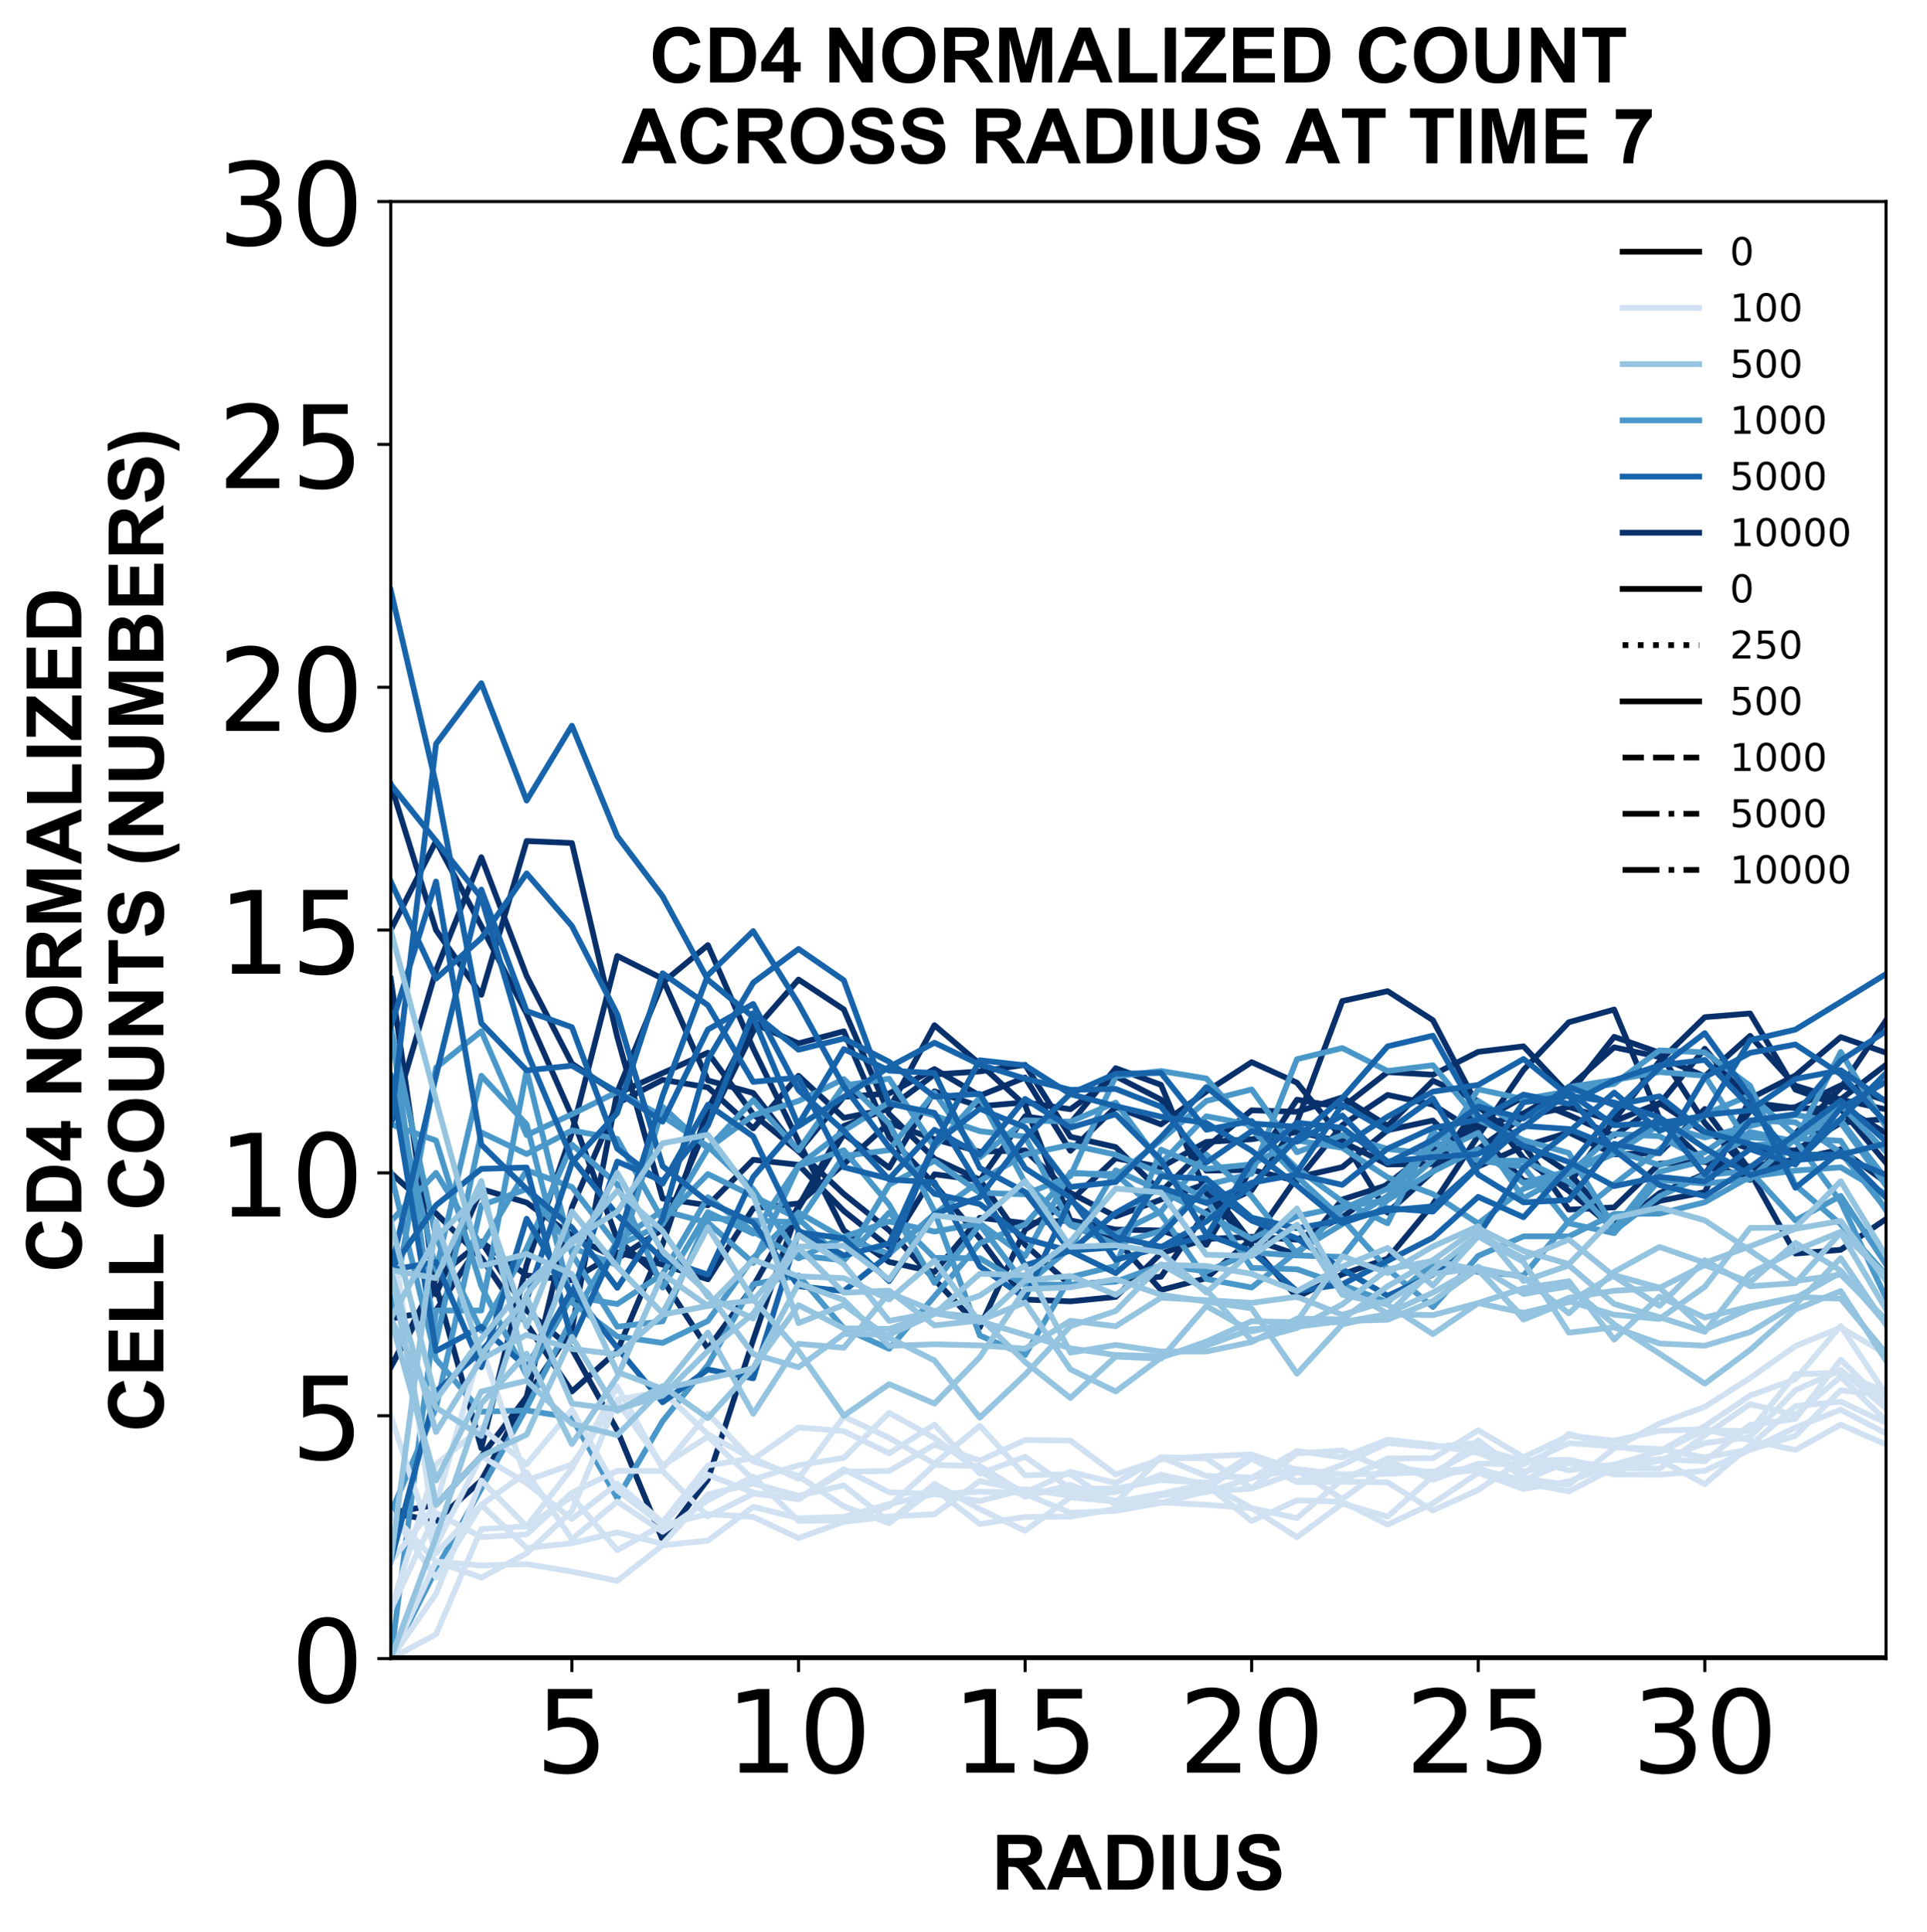 <?xml version="1.0" encoding="utf-8" standalone="no"?>
<!DOCTYPE svg PUBLIC "-//W3C//DTD SVG 1.1//EN"
  "http://www.w3.org/Graphics/SVG/1.1/DTD/svg11.dtd">
<!-- Created with matplotlib (https://matplotlib.org/) -->
<svg height="504.658pt" version="1.1" viewBox="0 0 503.356 504.658" width="503.356pt" xmlns="http://www.w3.org/2000/svg" xmlns:xlink="http://www.w3.org/1999/xlink">
 <defs>
  <style type="text/css">
*{stroke-linecap:butt;stroke-linejoin:round;}
  </style>
 </defs>
 <g id="figure_1">
  <g id="patch_1">
   <path d="M 0 504.658 
L 503.356 504.658 
L 503.356 -0 
L 0 -0 
z
" style="fill:#ffffff;"/>
  </g>
  <g id="axes_1">
   <g id="patch_2">
    <path d="M 102.056 433.161 
L 492.656 433.161 
L 492.656 52.641 
L 102.056 52.641 
z
" style="fill:#ffffff;"/>
   </g>
   <g id="matplotlib.axis_1">
    <g id="xtick_1">
     <g id="line2d_1">
      <defs>
       <path d="M 0 0 
L 0 3.5 
" id="m65e8018e07" style="stroke:#000000;stroke-width:0.8;"/>
      </defs>
      <g>
       <use style="stroke:#000000;stroke-width:0.8;" x="149.401" xlink:href="#m65e8018e07" y="433.161"/>
      </g>
     </g>
     <g id="text_1">
      <!-- 5 -->
      <defs>
       <path d="M 10.797 72.906 
L 49.516 72.906 
L 49.516 64.594 
L 19.828 64.594 
L 19.828 46.734 
Q 21.969 47.469 24.109 47.828 
Q 26.266 48.188 28.422 48.188 
Q 40.625 48.188 47.75 41.5 
Q 54.891 34.812 54.891 23.391 
Q 54.891 11.625 47.562 5.094 
Q 40.234 -1.422 26.906 -1.422 
Q 22.312 -1.422 17.547 -0.641 
Q 12.797 0.141 7.719 1.703 
L 7.719 11.625 
Q 12.109 9.234 16.797 8.062 
Q 21.484 6.891 26.703 6.891 
Q 35.156 6.891 40.078 11.328 
Q 45.016 15.766 45.016 23.391 
Q 45.016 31 40.078 35.438 
Q 35.156 39.891 26.703 39.891 
Q 22.75 39.891 18.812 39.016 
Q 14.891 38.141 10.797 36.281 
z
" id="DejaVuSans-53"/>
      </defs>
      <g transform="translate(139.857 462.957)scale(0.3 -0.3)">
       <use xlink:href="#DejaVuSans-53"/>
      </g>
     </g>
    </g>
    <g id="xtick_2">
     <g id="line2d_2">
      <g>
       <use style="stroke:#000000;stroke-width:0.8;" x="208.583" xlink:href="#m65e8018e07" y="433.161"/>
      </g>
     </g>
     <g id="text_2">
      <!-- 10 -->
      <defs>
       <path d="M 12.406 8.297 
L 28.516 8.297 
L 28.516 63.922 
L 10.984 60.406 
L 10.984 69.391 
L 28.422 72.906 
L 38.281 72.906 
L 38.281 8.297 
L 54.391 8.297 
L 54.391 0 
L 12.406 0 
z
" id="DejaVuSans-49"/>
       <path d="M 31.781 66.406 
Q 24.172 66.406 20.328 58.906 
Q 16.5 51.422 16.5 36.375 
Q 16.5 21.391 20.328 13.891 
Q 24.172 6.391 31.781 6.391 
Q 39.453 6.391 43.281 13.891 
Q 47.125 21.391 47.125 36.375 
Q 47.125 51.422 43.281 58.906 
Q 39.453 66.406 31.781 66.406 
z
M 31.781 74.219 
Q 44.047 74.219 50.516 64.516 
Q 56.984 54.828 56.984 36.375 
Q 56.984 17.969 50.516 8.266 
Q 44.047 -1.422 31.781 -1.422 
Q 19.531 -1.422 13.062 8.266 
Q 6.594 17.969 6.594 36.375 
Q 6.594 54.828 13.062 64.516 
Q 19.531 74.219 31.781 74.219 
z
" id="DejaVuSans-48"/>
      </defs>
      <g transform="translate(189.495 462.957)scale(0.3 -0.3)">
       <use xlink:href="#DejaVuSans-49"/>
       <use x="63.623" xlink:href="#DejaVuSans-48"/>
      </g>
     </g>
    </g>
    <g id="xtick_3">
     <g id="line2d_3">
      <g>
       <use style="stroke:#000000;stroke-width:0.8;" x="267.765" xlink:href="#m65e8018e07" y="433.161"/>
      </g>
     </g>
     <g id="text_3">
      <!-- 15 -->
      <g transform="translate(248.677 462.957)scale(0.3 -0.3)">
       <use xlink:href="#DejaVuSans-49"/>
       <use x="63.623" xlink:href="#DejaVuSans-53"/>
      </g>
     </g>
    </g>
    <g id="xtick_4">
     <g id="line2d_4">
      <g>
       <use style="stroke:#000000;stroke-width:0.8;" x="326.947" xlink:href="#m65e8018e07" y="433.161"/>
      </g>
     </g>
     <g id="text_4">
      <!-- 20 -->
      <defs>
       <path d="M 19.188 8.297 
L 53.609 8.297 
L 53.609 0 
L 7.328 0 
L 7.328 8.297 
Q 12.938 14.109 22.625 23.891 
Q 32.328 33.688 34.812 36.531 
Q 39.547 41.844 41.422 45.531 
Q 43.312 49.219 43.312 52.781 
Q 43.312 58.594 39.234 62.25 
Q 35.156 65.922 28.609 65.922 
Q 23.969 65.922 18.812 64.312 
Q 13.672 62.703 7.812 59.422 
L 7.812 69.391 
Q 13.766 71.781 18.938 73 
Q 24.125 74.219 28.422 74.219 
Q 39.75 74.219 46.484 68.547 
Q 53.219 62.891 53.219 53.422 
Q 53.219 48.922 51.531 44.891 
Q 49.859 40.875 45.406 35.406 
Q 44.188 33.984 37.641 27.219 
Q 31.109 20.453 19.188 8.297 
z
" id="DejaVuSans-50"/>
      </defs>
      <g transform="translate(307.859 462.957)scale(0.3 -0.3)">
       <use xlink:href="#DejaVuSans-50"/>
       <use x="63.623" xlink:href="#DejaVuSans-48"/>
      </g>
     </g>
    </g>
    <g id="xtick_5">
     <g id="line2d_5">
      <g>
       <use style="stroke:#000000;stroke-width:0.8;" x="386.128" xlink:href="#m65e8018e07" y="433.161"/>
      </g>
     </g>
     <g id="text_5">
      <!-- 25 -->
      <g transform="translate(367.041 462.957)scale(0.3 -0.3)">
       <use xlink:href="#DejaVuSans-50"/>
       <use x="63.623" xlink:href="#DejaVuSans-53"/>
      </g>
     </g>
    </g>
    <g id="xtick_6">
     <g id="line2d_6">
      <g>
       <use style="stroke:#000000;stroke-width:0.8;" x="445.31" xlink:href="#m65e8018e07" y="433.161"/>
      </g>
     </g>
     <g id="text_6">
      <!-- 30 -->
      <defs>
       <path d="M 40.578 39.312 
Q 47.656 37.797 51.625 33 
Q 55.609 28.219 55.609 21.188 
Q 55.609 10.406 48.188 4.484 
Q 40.766 -1.422 27.094 -1.422 
Q 22.516 -1.422 17.656 -0.516 
Q 12.797 0.391 7.625 2.203 
L 7.625 11.719 
Q 11.719 9.328 16.594 8.109 
Q 21.484 6.891 26.812 6.891 
Q 36.078 6.891 40.938 10.547 
Q 45.797 14.203 45.797 21.188 
Q 45.797 27.641 41.281 31.266 
Q 36.766 34.906 28.719 34.906 
L 20.219 34.906 
L 20.219 43.016 
L 29.109 43.016 
Q 36.375 43.016 40.234 45.922 
Q 44.094 48.828 44.094 54.297 
Q 44.094 59.906 40.109 62.906 
Q 36.141 65.922 28.719 65.922 
Q 24.656 65.922 20.016 65.031 
Q 15.375 64.156 9.812 62.312 
L 9.812 71.094 
Q 15.438 72.656 20.344 73.438 
Q 25.25 74.219 29.594 74.219 
Q 40.828 74.219 47.359 69.109 
Q 53.906 64.016 53.906 55.328 
Q 53.906 49.266 50.438 45.094 
Q 46.969 40.922 40.578 39.312 
z
" id="DejaVuSans-51"/>
      </defs>
      <g transform="translate(426.223 462.957)scale(0.3 -0.3)">
       <use xlink:href="#DejaVuSans-51"/>
       <use x="63.623" xlink:href="#DejaVuSans-48"/>
      </g>
     </g>
    </g>
    <g id="text_7">
     <!-- RADIUS -->
     <defs>
      <path d="M 7.328 0 
L 7.328 71.578 
L 37.75 71.578 
Q 49.219 71.578 54.422 69.641 
Q 59.625 67.719 62.75 62.781 
Q 65.875 57.859 65.875 51.516 
Q 65.875 43.453 61.125 38.203 
Q 56.391 32.953 46.969 31.594 
Q 51.656 28.859 54.703 25.578 
Q 57.766 22.312 62.938 13.969 
L 71.688 0 
L 54.391 0 
L 43.953 15.578 
Q 38.375 23.922 36.328 26.094 
Q 34.281 28.266 31.984 29.078 
Q 29.688 29.891 24.703 29.891 
L 21.781 29.891 
L 21.781 0 
z
M 21.781 41.312 
L 32.469 41.312 
Q 42.875 41.312 45.453 42.188 
Q 48.047 43.062 49.516 45.203 
Q 50.984 47.359 50.984 50.594 
Q 50.984 54.203 49.047 56.422 
Q 47.125 58.641 43.609 59.234 
Q 41.844 59.469 33.062 59.469 
L 21.781 59.469 
z
" id="Arial-BoldMT-82"/>
      <path d="M 71.828 0 
L 56.109 0 
L 49.859 16.266 
L 21.234 16.266 
L 15.328 0 
L 0 0 
L 27.875 71.578 
L 43.172 71.578 
z
M 45.219 28.328 
L 35.359 54.891 
L 25.688 28.328 
z
" id="Arial-BoldMT-65"/>
      <path d="M 7.234 71.578 
L 33.641 71.578 
Q 42.578 71.578 47.266 70.219 
Q 53.562 68.359 58.047 63.625 
Q 62.547 58.891 64.891 52.031 
Q 67.234 45.172 67.234 35.109 
Q 67.234 26.266 65.047 19.875 
Q 62.359 12.062 57.375 7.234 
Q 53.609 3.562 47.219 1.516 
Q 42.438 0 34.422 0 
L 7.234 0 
z
M 21.688 59.469 
L 21.688 12.062 
L 32.469 12.062 
Q 38.531 12.062 41.219 12.75 
Q 44.734 13.625 47.047 15.719 
Q 49.359 17.828 50.828 22.625 
Q 52.297 27.438 52.297 35.75 
Q 52.297 44.047 50.828 48.484 
Q 49.359 52.938 46.719 55.422 
Q 44.094 57.906 40.047 58.797 
Q 37.016 59.469 28.172 59.469 
z
" id="Arial-BoldMT-68"/>
      <path d="M 6.844 0 
L 6.844 71.578 
L 21.297 71.578 
L 21.297 0 
z
" id="Arial-BoldMT-73"/>
      <path d="M 7.172 71.578 
L 21.625 71.578 
L 21.625 32.812 
Q 21.625 23.578 22.172 20.844 
Q 23.094 16.453 26.578 13.797 
Q 30.078 11.141 36.141 11.141 
Q 42.281 11.141 45.406 13.641 
Q 48.531 16.156 49.172 19.812 
Q 49.812 23.484 49.812 31.984 
L 49.812 71.578 
L 64.266 71.578 
L 64.266 33.984 
Q 64.266 21.094 63.094 15.766 
Q 61.922 10.453 58.766 6.781 
Q 55.609 3.125 50.328 0.953 
Q 45.062 -1.219 36.578 -1.219 
Q 26.312 -1.219 21.016 1.141 
Q 15.719 3.516 12.641 7.297 
Q 9.578 11.078 8.594 15.234 
Q 7.172 21.391 7.172 33.406 
z
" id="Arial-BoldMT-85"/>
      <path d="M 3.609 23.297 
L 17.672 24.656 
Q 18.953 17.578 22.828 14.25 
Q 26.703 10.938 33.297 10.938 
Q 40.281 10.938 43.812 13.891 
Q 47.359 16.844 47.359 20.797 
Q 47.359 23.344 45.875 25.125 
Q 44.391 26.906 40.672 28.219 
Q 38.141 29.109 29.109 31.344 
Q 17.484 34.234 12.797 38.422 
Q 6.203 44.344 6.203 52.828 
Q 6.203 58.297 9.297 63.062 
Q 12.406 67.828 18.234 70.312 
Q 24.078 72.797 32.328 72.797 
Q 45.797 72.797 52.609 66.891 
Q 59.422 60.984 59.766 51.125 
L 45.312 50.484 
Q 44.391 56 41.328 58.422 
Q 38.281 60.844 32.172 60.844 
Q 25.875 60.844 22.312 58.25 
Q 20.016 56.594 20.016 53.812 
Q 20.016 51.266 22.172 49.469 
Q 24.906 47.172 35.453 44.672 
Q 46 42.188 51.047 39.516 
Q 56.109 36.859 58.953 32.25 
Q 61.812 27.641 61.812 20.844 
Q 61.812 14.703 58.391 9.328 
Q 54.984 3.953 48.734 1.344 
Q 42.484 -1.266 33.156 -1.266 
Q 19.578 -1.266 12.297 5 
Q 5.031 11.281 3.609 23.297 
z
" id="Arial-BoldMT-83"/>
     </defs>
     <g transform="translate(259.02 493.511)scale(0.2 -0.2)">
      <use xlink:href="#Arial-BoldMT-82"/>
      <use x="72.217" xlink:href="#Arial-BoldMT-65"/>
      <use x="144.434" xlink:href="#Arial-BoldMT-68"/>
      <use x="216.65" xlink:href="#Arial-BoldMT-73"/>
      <use x="244.434" xlink:href="#Arial-BoldMT-85"/>
      <use x="316.65" xlink:href="#Arial-BoldMT-83"/>
     </g>
    </g>
   </g>
   <g id="matplotlib.axis_2">
    <g id="ytick_1">
     <g id="line2d_7">
      <defs>
       <path d="M 0 0 
L -3.5 0 
" id="m59f4aa2607" style="stroke:#000000;stroke-width:0.8;"/>
      </defs>
      <g>
       <use style="stroke:#000000;stroke-width:0.8;" x="102.056" xlink:href="#m59f4aa2607" y="433.161"/>
      </g>
     </g>
     <g id="text_8">
      <!-- 0 -->
      <g transform="translate(75.968 444.559)scale(0.3 -0.3)">
       <use xlink:href="#DejaVuSans-48"/>
      </g>
     </g>
    </g>
    <g id="ytick_2">
     <g id="line2d_8">
      <g>
       <use style="stroke:#000000;stroke-width:0.8;" x="102.056" xlink:href="#m59f4aa2607" y="369.741"/>
      </g>
     </g>
     <g id="text_9">
      <!-- 5 -->
      <g transform="translate(75.968 381.139)scale(0.3 -0.3)">
       <use xlink:href="#DejaVuSans-53"/>
      </g>
     </g>
    </g>
    <g id="ytick_3">
     <g id="line2d_9">
      <g>
       <use style="stroke:#000000;stroke-width:0.8;" x="102.056" xlink:href="#m59f4aa2607" y="306.321"/>
      </g>
     </g>
     <g id="text_10">
      <!-- 10 -->
      <g transform="translate(56.881 317.719)scale(0.3 -0.3)">
       <use xlink:href="#DejaVuSans-49"/>
       <use x="63.623" xlink:href="#DejaVuSans-48"/>
      </g>
     </g>
    </g>
    <g id="ytick_4">
     <g id="line2d_10">
      <g>
       <use style="stroke:#000000;stroke-width:0.8;" x="102.056" xlink:href="#m59f4aa2607" y="242.901"/>
      </g>
     </g>
     <g id="text_11">
      <!-- 15 -->
      <g transform="translate(56.881 254.299)scale(0.3 -0.3)">
       <use xlink:href="#DejaVuSans-49"/>
       <use x="63.623" xlink:href="#DejaVuSans-53"/>
      </g>
     </g>
    </g>
    <g id="ytick_5">
     <g id="line2d_11">
      <g>
       <use style="stroke:#000000;stroke-width:0.8;" x="102.056" xlink:href="#m59f4aa2607" y="179.481"/>
      </g>
     </g>
     <g id="text_12">
      <!-- 20 -->
      <g transform="translate(56.881 190.879)scale(0.3 -0.3)">
       <use xlink:href="#DejaVuSans-50"/>
       <use x="63.623" xlink:href="#DejaVuSans-48"/>
      </g>
     </g>
    </g>
    <g id="ytick_6">
     <g id="line2d_12">
      <g>
       <use style="stroke:#000000;stroke-width:0.8;" x="102.056" xlink:href="#m59f4aa2607" y="116.061"/>
      </g>
     </g>
     <g id="text_13">
      <!-- 25 -->
      <g transform="translate(56.881 127.459)scale(0.3 -0.3)">
       <use xlink:href="#DejaVuSans-50"/>
       <use x="63.623" xlink:href="#DejaVuSans-53"/>
      </g>
     </g>
    </g>
    <g id="ytick_7">
     <g id="line2d_13">
      <g>
       <use style="stroke:#000000;stroke-width:0.8;" x="102.056" xlink:href="#m59f4aa2607" y="52.641"/>
      </g>
     </g>
     <g id="text_14">
      <!-- 30 -->
      <g transform="translate(56.881 64.039)scale(0.3 -0.3)">
       <use xlink:href="#DejaVuSans-51"/>
       <use x="63.623" xlink:href="#DejaVuSans-48"/>
      </g>
     </g>
    </g>
    <g id="text_15">
     <!-- CD4 NORMALIZED -->
     <defs>
      <path d="M 53.078 26.312 
L 67.094 21.875 
Q 63.875 10.156 56.375 4.469 
Q 48.875 -1.219 37.359 -1.219 
Q 23.094 -1.219 13.906 8.516 
Q 4.734 18.266 4.734 35.156 
Q 4.734 53.031 13.953 62.906 
Q 23.188 72.797 38.234 72.797 
Q 51.375 72.797 59.578 65.047 
Q 64.453 60.453 66.891 51.859 
L 52.594 48.438 
Q 51.312 54 47.281 57.219 
Q 43.266 60.453 37.5 60.453 
Q 29.547 60.453 24.578 54.734 
Q 19.625 49.031 19.625 36.234 
Q 19.625 22.656 24.5 16.891 
Q 29.391 11.141 37.203 11.141 
Q 42.969 11.141 47.109 14.797 
Q 51.266 18.453 53.078 26.312 
z
" id="Arial-BoldMT-67"/>
      <path d="M 31.156 0 
L 31.156 14.406 
L 1.859 14.406 
L 1.859 26.422 
L 32.906 71.875 
L 44.438 71.875 
L 44.438 26.469 
L 53.328 26.469 
L 53.328 14.406 
L 44.438 14.406 
L 44.438 0 
z
M 31.156 26.469 
L 31.156 50.922 
L 14.703 26.469 
z
" id="Arial-BoldMT-52"/>
      <path id="Arial-BoldMT-32"/>
      <path d="M 7.422 0 
L 7.422 71.578 
L 21.484 71.578 
L 50.781 23.781 
L 50.781 71.578 
L 64.203 71.578 
L 64.203 0 
L 49.703 0 
L 20.844 46.688 
L 20.844 0 
z
" id="Arial-BoldMT-78"/>
      <path d="M 4.344 35.359 
Q 4.344 46.297 7.625 53.719 
Q 10.062 59.188 14.281 63.531 
Q 18.5 67.875 23.531 69.969 
Q 30.219 72.797 38.969 72.797 
Q 54.781 72.797 64.281 62.984 
Q 73.781 53.172 73.781 35.688 
Q 73.781 18.359 64.359 8.562 
Q 54.938 -1.219 39.156 -1.219 
Q 23.188 -1.219 13.766 8.516 
Q 4.344 18.266 4.344 35.359 
z
M 19.234 35.844 
Q 19.234 23.688 24.844 17.406 
Q 30.469 11.141 39.109 11.141 
Q 47.75 11.141 53.297 17.359 
Q 58.844 23.578 58.844 36.031 
Q 58.844 48.344 53.438 54.391 
Q 48.047 60.453 39.109 60.453 
Q 30.172 60.453 24.703 54.312 
Q 19.234 48.188 19.234 35.844 
z
" id="Arial-BoldMT-79"/>
      <path d="M 7.078 0 
L 7.078 71.578 
L 28.719 71.578 
L 41.703 22.75 
L 54.547 71.578 
L 76.219 71.578 
L 76.219 0 
L 62.797 0 
L 62.797 56.344 
L 48.578 0 
L 34.672 0 
L 20.516 56.344 
L 20.516 0 
z
" id="Arial-BoldMT-77"/>
      <path d="M 7.672 0 
L 7.672 71 
L 22.125 71 
L 22.125 12.062 
L 58.062 12.062 
L 58.062 0 
z
" id="Arial-BoldMT-76"/>
      <path d="M 1.078 0 
L 1.078 13.031 
L 38.672 59.469 
L 5.328 59.469 
L 5.328 71.578 
L 57.719 71.578 
L 57.719 60.359 
L 18.5 12.062 
L 59.234 12.062 
L 59.234 0 
z
" id="Arial-BoldMT-90"/>
      <path d="M 7.281 0 
L 7.281 71.578 
L 60.359 71.578 
L 60.359 59.469 
L 21.734 59.469 
L 21.734 43.609 
L 57.672 43.609 
L 57.672 31.547 
L 21.734 31.547 
L 21.734 12.062 
L 61.719 12.062 
L 61.719 0 
z
" id="Arial-BoldMT-69"/>
     </defs>
     <g transform="translate(21.253 332.343)rotate(-90)scale(0.2 -0.2)">
      <use xlink:href="#Arial-BoldMT-67"/>
      <use x="72.217" xlink:href="#Arial-BoldMT-68"/>
      <use x="144.434" xlink:href="#Arial-BoldMT-52"/>
      <use x="200.049" xlink:href="#Arial-BoldMT-32"/>
      <use x="227.832" xlink:href="#Arial-BoldMT-78"/>
      <use x="300.049" xlink:href="#Arial-BoldMT-79"/>
      <use x="377.832" xlink:href="#Arial-BoldMT-82"/>
      <use x="450.049" xlink:href="#Arial-BoldMT-77"/>
      <use x="533.35" xlink:href="#Arial-BoldMT-65"/>
      <use x="605.566" xlink:href="#Arial-BoldMT-76"/>
      <use x="666.65" xlink:href="#Arial-BoldMT-73"/>
      <use x="694.434" xlink:href="#Arial-BoldMT-90"/>
      <use x="755.518" xlink:href="#Arial-BoldMT-69"/>
      <use x="822.217" xlink:href="#Arial-BoldMT-68"/>
     </g>
     <!-- CELL COUNTS (NUMBERS) -->
     <defs>
      <path d="M 23.391 0 
L 23.391 59.469 
L 2.156 59.469 
L 2.156 71.578 
L 59.031 71.578 
L 59.031 59.469 
L 37.844 59.469 
L 37.844 0 
z
" id="Arial-BoldMT-84"/>
      <path d="M 29.938 -21.047 
L 20.516 -21.047 
Q 13.031 -9.766 9.125 2.391 
Q 5.219 14.547 5.219 25.922 
Q 5.219 40.047 10.062 52.641 
Q 14.266 63.578 20.703 72.797 
L 30.078 72.797 
Q 23.391 58.016 20.875 47.625 
Q 18.359 37.25 18.359 25.641 
Q 18.359 17.625 19.844 9.219 
Q 21.344 0.828 23.922 -6.734 
Q 25.641 -11.719 29.938 -21.047 
z
" id="Arial-BoldMT-40"/>
      <path d="M 7.328 71.578 
L 35.938 71.578 
Q 44.438 71.578 48.609 70.875 
Q 52.781 70.172 56.078 67.922 
Q 59.375 65.672 61.562 61.938 
Q 63.766 58.203 63.766 53.562 
Q 63.766 48.531 61.047 44.328 
Q 58.344 40.141 53.719 38.031 
Q 60.25 36.141 63.766 31.547 
Q 67.281 26.953 67.281 20.75 
Q 67.281 15.875 65.016 11.25 
Q 62.75 6.641 58.812 3.875 
Q 54.891 1.125 49.125 0.484 
Q 45.516 0.094 31.688 0 
L 7.328 0 
z
M 21.781 59.672 
L 21.781 43.109 
L 31.25 43.109 
Q 39.703 43.109 41.75 43.359 
Q 45.453 43.797 47.578 45.922 
Q 49.703 48.047 49.703 51.516 
Q 49.703 54.828 47.875 56.906 
Q 46.047 58.984 42.438 59.422 
Q 40.281 59.672 30.078 59.672 
z
M 21.781 31.203 
L 21.781 12.062 
L 35.156 12.062 
Q 42.969 12.062 45.062 12.5 
Q 48.297 13.094 50.312 15.359 
Q 52.344 17.625 52.344 21.438 
Q 52.344 24.656 50.781 26.906 
Q 49.219 29.156 46.266 30.172 
Q 43.312 31.203 33.453 31.203 
z
" id="Arial-BoldMT-66"/>
      <path d="M 3.375 -21.047 
Q 7.422 -12.359 9.078 -7.719 
Q 10.75 -3.078 12.156 2.969 
Q 13.578 9.031 14.25 14.469 
Q 14.938 19.922 14.938 25.641 
Q 14.938 37.25 12.453 47.625 
Q 9.969 58.016 3.266 72.797 
L 12.594 72.797 
Q 19.969 62.312 24.047 50.531 
Q 28.125 38.766 28.125 26.656 
Q 28.125 16.453 24.906 4.781 
Q 21.234 -8.297 12.844 -21.047 
z
" id="Arial-BoldMT-41"/>
     </defs>
     <g transform="translate(42.671 374.003)rotate(-90)scale(0.2 -0.2)">
      <use xlink:href="#Arial-BoldMT-67"/>
      <use x="72.217" xlink:href="#Arial-BoldMT-69"/>
      <use x="138.916" xlink:href="#Arial-BoldMT-76"/>
      <use x="200" xlink:href="#Arial-BoldMT-76"/>
      <use x="261.068" xlink:href="#Arial-BoldMT-32"/>
      <use x="288.852" xlink:href="#Arial-BoldMT-67"/>
      <use x="361.068" xlink:href="#Arial-BoldMT-79"/>
      <use x="438.852" xlink:href="#Arial-BoldMT-85"/>
      <use x="511.068" xlink:href="#Arial-BoldMT-78"/>
      <use x="583.285" xlink:href="#Arial-BoldMT-84"/>
      <use x="644.369" xlink:href="#Arial-BoldMT-83"/>
      <use x="711.068" xlink:href="#Arial-BoldMT-32"/>
      <use x="738.852" xlink:href="#Arial-BoldMT-40"/>
      <use x="772.152" xlink:href="#Arial-BoldMT-78"/>
      <use x="844.369" xlink:href="#Arial-BoldMT-85"/>
      <use x="916.586" xlink:href="#Arial-BoldMT-77"/>
      <use x="999.887" xlink:href="#Arial-BoldMT-66"/>
      <use x="1072.104" xlink:href="#Arial-BoldMT-69"/>
      <use x="1138.803" xlink:href="#Arial-BoldMT-82"/>
      <use x="1211.02" xlink:href="#Arial-BoldMT-83"/>
      <use x="1277.719" xlink:href="#Arial-BoldMT-41"/>
     </g>
    </g>
   </g>
   <g id="line2d_14">
    <path clip-path="url(#p4fab1a4fda)" d="M 102.056 306.321 
L 113.892 316.891 
L 125.728 328.518 
L 137.565 345.783 
L 149.401 363.399 
L 161.237 352.829 
L 173.074 324.995 
L 184.91 289.711 
L 196.747 267.212 
L 208.583 272.497 
L 220.419 269.326 
L 232.256 296.904 
L 244.092 309.316 
L 255.928 323.396 
L 267.765 339.39 
L 279.601 339.863 
L 291.437 338.692 
L 303.274 327.337 
L 315.11 323.586 
L 326.947 323.011 
L 338.783 323.762 
L 350.619 317.898 
L 362.456 309.204 
L 374.292 299.979 
L 386.128 294.342 
L 397.965 290.762 
L 409.801 284.043 
L 421.637 273.515 
L 433.474 276.046 
L 445.31 281.099 
L 457.147 270.524 
L 468.983 283.545 
L 480.819 287.163 
L 492.656 289.73 
" style="fill:none;stroke:#08306b;stroke-linecap:square;stroke-width:1.5;"/>
   </g>
   <g id="line2d_15">
    <path clip-path="url(#p4fab1a4fda)" d="M 102.056 357.057 
L 113.892 335.917 
L 125.728 378.197 
L 137.565 330.28 
L 149.401 295.751 
L 161.237 249.666 
L 173.074 255.585 
L 184.91 282.161 
L 196.747 285.445 
L 208.583 300.684 
L 220.419 311.818 
L 232.256 321.311 
L 244.092 334.156 
L 255.928 346.65 
L 267.765 321.119 
L 279.601 313.65 
L 291.437 302.49 
L 303.274 304.829 
L 315.11 298.218 
L 326.947 297.531 
L 338.783 295.646 
L 350.619 298.167 
L 362.456 304.111 
L 374.292 304.023 
L 386.128 300.067 
L 397.965 291.608 
L 409.801 289.084 
L 421.637 292.854 
L 433.474 288.05 
L 445.31 295.751 
L 457.147 300.12 
L 468.983 300.457 
L 480.819 293.241 
L 492.656 292.228 
" style="fill:none;stroke:#08306b;stroke-linecap:square;stroke-width:1.5;"/>
   </g>
   <g id="line2d_16">
    <path clip-path="url(#p4fab1a4fda)" d="M 102.056 242.901 
L 113.892 219.647 
L 125.728 241.844 
L 137.565 264.746 
L 149.401 291.523 
L 161.237 323.656 
L 173.074 334.156 
L 184.91 352.225 
L 196.747 335.917 
L 208.583 315.012 
L 220.419 294.06 
L 232.256 289.409 
L 244.092 280.601 
L 255.928 279.815 
L 267.765 278.084 
L 279.601 296.879 
L 291.437 299.583 
L 303.274 311.295 
L 315.11 299.627 
L 326.947 289.966 
L 338.783 290.361 
L 350.619 286.591 
L 362.456 294.022 
L 374.292 282.24 
L 386.128 287.56 
L 397.965 302.516 
L 409.801 311.037 
L 421.637 320.884 
L 433.474 311.606 
L 445.31 306.613 
L 457.147 290.114 
L 468.983 289.136 
L 480.819 283.464 
L 492.656 287.423 
" style="fill:none;stroke:#08306b;stroke-linecap:square;stroke-width:1.5;"/>
   </g>
   <g id="line2d_17">
    <path clip-path="url(#p4fab1a4fda)" d="M 102.056 357.057 
L 113.892 333.803 
L 125.728 324.29 
L 137.565 333.099 
L 149.401 334.332 
L 161.237 327.038 
L 173.074 330.28 
L 184.91 334.105 
L 196.747 315.57 
L 208.583 314.307 
L 220.419 303.996 
L 232.256 293.253 
L 244.092 297.513 
L 255.928 300.792 
L 267.765 300.432 
L 279.601 311.536 
L 291.437 317.684 
L 303.274 313.285 
L 315.11 309.14 
L 326.947 324.457 
L 338.783 307.484 
L 350.619 304.811 
L 362.456 295.175 
L 374.292 292.626 
L 386.128 304.648 
L 397.965 299.387 
L 409.801 295.751 
L 421.637 301.467 
L 433.474 301.112 
L 445.31 289.628 
L 457.147 305.758 
L 468.983 302.707 
L 480.819 287.097 
L 492.656 278.071 
" style="fill:none;stroke:#08306b;stroke-linecap:square;stroke-width:1.5;"/>
   </g>
   <g id="line2d_18">
    <path clip-path="url(#p4fab1a4fda)" d="M 102.056 255.585 
L 113.892 338.031 
L 125.728 310.549 
L 137.565 314.073 
L 149.401 322.705 
L 161.237 328.73 
L 173.074 321.119 
L 184.91 293.335 
L 196.747 269.326 
L 208.583 255.82 
L 220.419 263.618 
L 232.256 290.947 
L 244.092 302.622 
L 255.928 308.11 
L 267.765 325.045 
L 279.601 335.635 
L 291.437 334.464 
L 303.274 333.43 
L 315.11 316.421 
L 326.947 310.883 
L 338.783 293.003 
L 350.619 261.424 
L 362.456 258.852 
L 374.292 266.431 
L 386.128 289.057 
L 397.965 298.288 
L 409.801 306.321 
L 421.637 319.553 
L 433.474 313.645 
L 445.31 311.351 
L 457.147 286.872 
L 468.983 280.885 
L 480.819 270.846 
L 492.656 274.932 
" style="fill:none;stroke:#08306b;stroke-linecap:square;stroke-width:1.5;"/>
   </g>
   <g id="line2d_19">
    <path clip-path="url(#p4fab1a4fda)" d="M 102.056 395.109 
L 113.892 397.223 
L 125.728 386.653 
L 137.565 364.809 
L 149.401 347.016 
L 161.237 285.181 
L 173.074 256.642 
L 184.91 246.827 
L 196.747 273.818 
L 208.583 298.1 
L 220.419 321.331 
L 232.256 329.575 
L 244.092 332.218 
L 255.928 318.03 
L 267.765 319.458 
L 279.601 318.723 
L 291.437 321.119 
L 303.274 321.368 
L 315.11 325.112 
L 326.947 304.986 
L 338.783 287.19 
L 350.619 289.208 
L 362.456 279.992 
L 374.292 280.678 
L 386.128 274.699 
L 397.965 273.258 
L 409.801 285.832 
L 421.637 270.775 
L 433.474 274.913 
L 445.31 293.273 
L 457.147 306.18 
L 468.983 327.393 
L 480.819 326.404 
L 492.656 318.365 
" style="fill:none;stroke:#08306b;stroke-linecap:square;stroke-width:1.5;"/>
   </g>
   <g id="line2d_20">
    <path clip-path="url(#p4fab1a4fda)" d="M 102.056 395.109 
L 113.892 392.995 
L 125.728 380.311 
L 137.565 364.809 
L 149.401 315.306 
L 161.237 288.141 
L 173.074 282.01 
L 184.91 283.973 
L 196.747 294.694 
L 208.583 280.953 
L 220.419 291.946 
L 232.256 289.601 
L 244.092 267.741 
L 255.928 277.864 
L 267.765 288.654 
L 279.601 318.723 
L 291.437 323.63 
L 303.274 336.912 
L 315.11 333.803 
L 326.947 323.567 
L 338.783 327.673 
L 350.619 313.267 
L 362.456 309.492 
L 374.292 300.623 
L 386.128 293.021 
L 397.965 286.534 
L 409.801 291.198 
L 421.637 296.613 
L 433.474 288.277 
L 445.31 273.882 
L 457.147 287.929 
L 468.983 289.409 
L 480.819 289.607 
L 492.656 303.695 
" style="fill:none;stroke:#08306b;stroke-linecap:square;stroke-width:1.5;"/>
   </g>
   <g id="line2d_21">
    <path clip-path="url(#p4fab1a4fda)" d="M 102.056 344.373 
L 113.892 342.259 
L 125.728 324.29 
L 137.565 342.259 
L 149.401 352.301 
L 161.237 373.546 
L 173.074 402.156 
L 184.91 386.351 
L 196.747 349.923 
L 208.583 315.482 
L 220.419 296.174 
L 232.256 304.976 
L 244.092 285.005 
L 255.928 288.921 
L 267.765 287.899 
L 279.601 289.691 
L 291.437 281.085 
L 303.274 287.171 
L 315.11 305.734 
L 326.947 305.542 
L 338.783 308.435 
L 350.619 293.839 
L 362.456 285.95 
L 374.292 288.49 
L 386.128 296.015 
L 397.965 308.351 
L 409.801 309.248 
L 421.637 292.463 
L 433.474 277.178 
L 445.31 265.645 
L 457.147 264.675 
L 468.983 284.568 
L 480.819 288.815 
L 492.656 295.943 
" style="fill:none;stroke:#08306b;stroke-linecap:square;stroke-width:1.5;"/>
   </g>
   <g id="line2d_22">
    <path clip-path="url(#p4fab1a4fda)" d="M 102.056 293.637 
L 113.892 253.471 
L 125.728 223.875 
L 137.565 254.881 
L 149.401 277.782 
L 161.237 285.604 
L 173.074 280.249 
L 184.91 274.913 
L 196.747 290.995 
L 208.583 300.684 
L 220.419 286.45 
L 232.256 285.566 
L 244.092 279.192 
L 255.928 286.157 
L 267.765 281.406 
L 279.601 300.543 
L 291.437 289.145 
L 303.274 293.637 
L 315.11 285.064 
L 326.947 277.393 
L 338.783 282.75 
L 350.619 297.362 
L 362.456 316.699 
L 374.292 305.954 
L 386.128 288.793 
L 397.965 299.049 
L 409.801 315.916 
L 421.637 315.325 
L 433.474 303.905 
L 445.31 303.405 
L 457.147 304.701 
L 468.983 302.843 
L 480.819 300.177 
L 492.656 308.82 
" style="fill:none;stroke:#08306b;stroke-linecap:square;stroke-width:1.5;"/>
   </g>
   <g id="line2d_23">
    <path clip-path="url(#p4fab1a4fda)" d="M 102.056 204.849 
L 113.892 242.901 
L 125.728 259.813 
L 137.565 219.647 
L 149.401 220.176 
L 161.237 270.806 
L 173.074 313.016 
L 184.91 314.777 
L 196.747 302.886 
L 208.583 304.207 
L 220.419 316.257 
L 232.256 325.732 
L 244.092 306.674 
L 255.928 308.273 
L 267.765 291.523 
L 279.601 293.355 
L 291.437 278.971 
L 303.274 283.316 
L 315.11 311.606 
L 326.947 325.347 
L 338.783 338.771 
L 350.619 332.797 
L 362.456 328.71 
L 374.292 314.502 
L 386.128 296.632 
L 397.965 279.431 
L 409.801 266.968 
L 421.637 263.65 
L 433.474 292.052 
L 445.31 303.405 
L 457.147 308.153 
L 468.983 296.024 
L 480.819 284.124 
L 492.656 266.476 
" style="fill:none;stroke:#08306b;stroke-linecap:square;stroke-width:1.5;"/>
   </g>
   <g id="line2d_24">
    <path clip-path="url(#p4fab1a4fda)" d="M 102.056 293.637 
L 113.892 297.865 
L 125.728 335.917 
L 137.565 359.171 
L 149.401 338.56 
L 161.237 340.568 
L 173.074 332.746 
L 184.91 312.663 
L 196.747 321.648 
L 208.583 328.636 
L 220.419 323.022 
L 232.256 319.005 
L 244.092 321.648 
L 255.928 319.493 
L 267.765 328.065 
L 279.601 306.18 
L 291.437 307.246 
L 303.274 297.741 
L 315.11 287.53 
L 326.947 284.514 
L 338.783 300.931 
L 350.619 296.456 
L 362.456 300.075 
L 374.292 301.45 
L 386.128 295.839 
L 397.965 312.917 
L 409.801 306.403 
L 421.637 301.31 
L 433.474 293.788 
L 445.31 297.063 
L 457.147 294.06 
L 468.983 291.182 
L 480.819 293.175 
L 492.656 309.652 
" style="fill:none;stroke:#4a98c9;stroke-linecap:square;stroke-width:1.5;"/>
   </g>
   <g id="line2d_25">
    <path clip-path="url(#p4fab1a4fda)" d="M 102.056 319.005 
L 113.892 306.321 
L 125.728 325.347 
L 137.565 305.617 
L 149.401 310.021 
L 161.237 325.347 
L 173.074 319.71 
L 184.91 299.979 
L 196.747 291.259 
L 208.583 287.53 
L 220.419 281.799 
L 232.256 293.445 
L 244.092 316.363 
L 255.928 348.764 
L 267.765 353.886 
L 279.601 333.521 
L 291.437 330.632 
L 303.274 300.228 
L 315.11 305.264 
L 326.947 304.096 
L 338.783 297.865 
L 350.619 299.778 
L 362.456 307.474 
L 374.292 311.836 
L 386.128 319.534 
L 397.965 310.465 
L 409.801 306.565 
L 421.637 296.143 
L 433.474 296.733 
L 445.31 303.187 
L 457.147 297.02 
L 468.983 297.865 
L 480.819 274.743 
L 492.656 294.342 
" style="fill:none;stroke:#4a98c9;stroke-linecap:square;stroke-width:1.5;"/>
   </g>
   <g id="line2d_26">
    <path clip-path="url(#p4fab1a4fda)" d="M 102.056 433.161 
L 113.892 342.259 
L 125.728 342.259 
L 137.565 279.544 
L 149.401 327.461 
L 161.237 346.487 
L 173.074 345.078 
L 184.91 318.099 
L 196.747 318.741 
L 208.583 319.24 
L 220.419 301.882 
L 232.256 300.364 
L 244.092 285.357 
L 255.928 302.256 
L 267.765 292.58 
L 279.601 292.933 
L 291.437 287.956 
L 303.274 303.834 
L 315.11 291.523 
L 326.947 293.749 
L 338.783 305.159 
L 350.619 313.771 
L 362.456 319.486 
L 374.292 295.567 
L 386.128 303.062 
L 397.965 304.715 
L 409.801 319.493 
L 421.637 322.059 
L 433.474 308.133 
L 445.31 309.091 
L 457.147 307.942 
L 468.983 297.32 
L 480.819 297.931 
L 492.656 316.123 
" style="fill:none;stroke:#4a98c9;stroke-linecap:square;stroke-width:1.5;"/>
   </g>
   <g id="line2d_27">
    <path clip-path="url(#p4fab1a4fda)" d="M 102.056 280.953 
L 113.892 331.689 
L 125.728 280.953 
L 137.565 293.637 
L 149.401 340.145 
L 161.237 349.024 
L 173.074 350.715 
L 184.91 344.977 
L 196.747 328.518 
L 208.583 316.656 
L 220.419 323.445 
L 232.256 327.461 
L 244.092 317.067 
L 255.928 308.435 
L 267.765 301.489 
L 279.601 298.993 
L 291.437 301.565 
L 303.274 306.446 
L 315.11 313.368 
L 326.947 331.133 
L 338.783 331.478 
L 350.619 335.615 
L 362.456 340.049 
L 374.292 329.943 
L 386.128 332.218 
L 397.965 333.127 
L 409.801 318.924 
L 421.637 309.297 
L 433.474 300.13 
L 445.31 291.013 
L 457.147 286.027 
L 468.983 296.501 
L 480.819 292.58 
L 492.656 307.923 
" style="fill:none;stroke:#4a98c9;stroke-linecap:square;stroke-width:1.5;"/>
   </g>
   <g id="line2d_28">
    <path clip-path="url(#p4fab1a4fda)" d="M 102.056 395.109 
L 113.892 367.627 
L 125.728 314.777 
L 137.565 310.549 
L 149.401 325.876 
L 161.237 330.421 
L 173.074 289.057 
L 184.91 299.979 
L 196.747 287.295 
L 208.583 300.449 
L 220.419 283.49 
L 232.256 281.722 
L 244.092 299.627 
L 255.928 286.645 
L 267.765 308.888 
L 279.601 319.992 
L 291.437 324.951 
L 303.274 321.492 
L 315.11 309.492 
L 326.947 306.544 
L 338.783 276.62 
L 350.619 273.705 
L 362.456 279.704 
L 374.292 278.196 
L 386.128 292.492 
L 397.965 297.781 
L 409.801 301.118 
L 421.637 320.728 
L 433.474 306.019 
L 445.31 303.187 
L 457.147 295.61 
L 468.983 298.138 
L 480.819 288.616 
L 492.656 300.812 
" style="fill:none;stroke:#4a98c9;stroke-linecap:square;stroke-width:1.5;"/>
   </g>
   <g id="line2d_29">
    <path clip-path="url(#p4fab1a4fda)" d="M 102.056 268.269 
L 113.892 323.233 
L 125.728 347.544 
L 137.565 326.052 
L 149.401 298.922 
L 161.237 309.281 
L 173.074 336.27 
L 184.91 316.589 
L 196.747 322.176 
L 208.583 304.442 
L 220.419 300.402 
L 232.256 314.585 
L 244.092 335.036 
L 255.928 319.818 
L 267.765 335.464 
L 279.601 335.494 
L 291.437 334.728 
L 303.274 330.446 
L 315.11 332.042 
L 326.947 327.127 
L 338.783 327.884 
L 350.619 328.267 
L 362.456 313.24 
L 374.292 302.92 
L 386.128 284.477 
L 397.965 287.042 
L 409.801 285.019 
L 421.637 283.067 
L 433.474 274.309 
L 445.31 274.83 
L 457.147 283.561 
L 468.983 309.526 
L 480.819 319.732 
L 492.656 332.906 
" style="fill:none;stroke:#4a98c9;stroke-linecap:square;stroke-width:1.5;"/>
   </g>
   <g id="line2d_30">
    <path clip-path="url(#p4fab1a4fda)" d="M 102.056 433.161 
L 113.892 409.907 
L 125.728 388.767 
L 137.565 367.627 
L 149.401 344.373 
L 161.237 324.079 
L 173.074 316.187 
L 184.91 319.307 
L 196.747 329.839 
L 208.583 304.442 
L 220.419 295.328 
L 232.256 287.872 
L 244.092 291.347 
L 255.928 295.426 
L 267.765 296.808 
L 279.601 319.71 
L 291.437 322.308 
L 303.274 316.394 
L 315.11 301.506 
L 326.947 312.441 
L 338.783 327.461 
L 350.619 315.784 
L 362.456 310.453 
L 374.292 298.417 
L 386.128 303.15 
L 397.965 303.108 
L 409.801 308.598 
L 421.637 321.511 
L 433.474 312.437 
L 445.31 306.832 
L 457.147 305.828 
L 468.983 318.732 
L 480.819 312.333 
L 492.656 330.216 
" style="fill:none;stroke:#4a98c9;stroke-linecap:square;stroke-width:1.5;"/>
   </g>
   <g id="line2d_31">
    <path clip-path="url(#p4fab1a4fda)" d="M 102.056 306.321 
L 113.892 354.943 
L 125.728 368.684 
L 137.565 368.332 
L 149.401 370.27 
L 161.237 391.304 
L 173.074 371.151 
L 184.91 356.453 
L 196.747 335.389 
L 208.583 333.099 
L 220.419 346.91 
L 232.256 352.253 
L 244.092 338.56 
L 255.928 324.697 
L 267.765 319.76 
L 279.601 306.462 
L 291.437 306.586 
L 303.274 317.14 
L 315.11 334.038 
L 326.947 336.251 
L 338.783 326.827 
L 350.619 319.71 
L 362.456 312.375 
L 374.292 298.784 
L 386.128 287.56 
L 397.965 294.567 
L 409.801 283.88 
L 421.637 282.049 
L 433.474 279.972 
L 445.31 280.953 
L 457.147 299.275 
L 468.983 297.865 
L 480.819 313.852 
L 492.656 338.992 
" style="fill:none;stroke:#4a98c9;stroke-linecap:square;stroke-width:1.5;"/>
   </g>
   <g id="line2d_32">
    <path clip-path="url(#p4fab1a4fda)" d="M 102.056 344.373 
L 113.892 278.839 
L 125.728 269.326 
L 137.565 296.456 
L 149.401 290.995 
L 161.237 285.181 
L 173.074 291.523 
L 184.91 299.375 
L 196.747 310.549 
L 208.583 327.931 
L 220.419 329.152 
L 232.256 309.396 
L 244.092 303.15 
L 255.928 311.525 
L 267.765 311.908 
L 279.601 307.167 
L 291.437 281.085 
L 303.274 279.71 
L 315.11 281.658 
L 326.947 294.861 
L 338.783 307.273 
L 350.619 318.301 
L 362.456 331.401 
L 374.292 341.34 
L 386.128 327.99 
L 397.965 322.895 
L 409.801 322.908 
L 421.637 317.048 
L 433.474 316.967 
L 445.31 313.975 
L 457.147 307.308 
L 468.983 305.708 
L 480.819 304.868 
L 492.656 311.895 
" style="fill:none;stroke:#4a98c9;stroke-linecap:square;stroke-width:1.5;"/>
   </g>
   <g id="line2d_33">
    <path clip-path="url(#p4fab1a4fda)" d="M 102.056 268.269 
L 113.892 350.715 
L 125.728 295.751 
L 137.565 301.389 
L 149.401 295.223 
L 161.237 297.442 
L 173.074 318.653 
L 184.91 306.623 
L 196.747 312.399 
L 208.583 318.301 
L 220.419 329.152 
L 232.256 316.699 
L 244.092 328.518 
L 255.928 328.6 
L 267.765 335.615 
L 279.601 325.911 
L 291.437 305.661 
L 303.274 311.047 
L 315.11 317.009 
L 326.947 323.567 
L 338.783 317.631 
L 350.619 315.18 
L 362.456 313.432 
L 374.292 305.954 
L 386.128 300.067 
L 397.965 308.943 
L 409.801 305.833 
L 421.637 300.449 
L 433.474 304.283 
L 445.31 300.927 
L 457.147 292.651 
L 468.983 293.092 
L 480.819 300.97 
L 492.656 315.738 
" style="fill:none;stroke:#4a98c9;stroke-linecap:square;stroke-width:1.5;"/>
   </g>
   <g id="line2d_34">
    <path clip-path="url(#p4fab1a4fda)" d="M 102.056 369.741 
L 113.892 405.679 
L 125.728 392.995 
L 137.565 404.27 
L 149.401 403.037 
L 161.237 400.183 
L 173.074 403.213 
L 184.91 390.277 
L 196.747 387.446 
L 208.583 390.646 
L 220.419 387.922 
L 232.256 397.415 
L 244.092 387.534 
L 255.928 394.134 
L 267.765 399.79 
L 279.601 391.022 
L 291.437 392.202 
L 303.274 390.135 
L 315.11 387.475 
L 326.947 379.977 
L 338.783 386.97 
L 350.619 382.526 
L 362.456 376.852 
L 374.292 377.922 
L 386.128 376.788 
L 397.965 386.146 
L 409.801 387.792 
L 421.637 378.197 
L 433.474 371.78 
L 445.31 367.409 
L 457.147 359.876 
L 468.983 351.534 
L 480.819 346.685 
L 492.656 353.598 
" style="fill:none;stroke:#d0e1f2;stroke-linecap:square;stroke-width:1.5;"/>
   </g>
   <g id="line2d_35">
    <path clip-path="url(#p4fab1a4fda)" d="M 102.056 433.161 
L 113.892 416.249 
L 125.728 386.653 
L 137.565 398.633 
L 149.401 383.482 
L 161.237 362.131 
L 173.074 383.482 
L 184.91 369.137 
L 196.747 381.632 
L 208.583 385.479 
L 220.419 393.418 
L 232.256 397.8 
L 244.092 388.767 
L 255.928 398.036 
L 267.765 396.166 
L 279.601 396.096 
L 291.437 394.052 
L 303.274 390.508 
L 315.11 388.767 
L 326.947 380.979 
L 338.783 387.076 
L 350.619 386.955 
L 362.456 387.134 
L 374.292 394.466 
L 386.128 389.12 
L 397.965 380.988 
L 409.801 383.97 
L 421.637 382.504 
L 433.474 381.066 
L 445.31 381.623 
L 457.147 372.137 
L 468.983 370.56 
L 480.819 355.075 
L 492.656 366.794 
" style="fill:none;stroke:#d0e1f2;stroke-linecap:square;stroke-width:1.5;"/>
   </g>
   <g id="line2d_36">
    <path clip-path="url(#p4fab1a4fda)" d="M 102.056 433.161 
L 113.892 426.819 
L 125.728 399.337 
L 137.565 398.633 
L 149.401 390.881 
L 161.237 404.834 
L 173.074 398.28 
L 184.91 385.143 
L 196.747 389.824 
L 208.583 391.586 
L 220.419 384.328 
L 232.256 384.155 
L 244.092 377.316 
L 255.928 381.45 
L 267.765 376.083 
L 279.601 376.224 
L 291.437 385.068 
L 303.274 381.182 
L 315.11 380.311 
L 326.947 379.866 
L 338.783 383.905 
L 350.619 391.485 
L 362.456 382.906 
L 374.292 384.631 
L 386.128 378.285 
L 397.965 381.58 
L 409.801 381.206 
L 421.637 384.069 
L 433.474 381.444 
L 445.31 376.885 
L 457.147 375.308 
L 468.983 363.058 
L 480.819 357.784 
L 492.656 367.819 
" style="fill:none;stroke:#d0e1f2;stroke-linecap:square;stroke-width:1.5;"/>
   </g>
   <g id="line2d_37">
    <path clip-path="url(#p4fab1a4fda)" d="M 102.056 420.477 
L 113.892 395.109 
L 125.728 401.451 
L 137.565 400.747 
L 149.401 389.824 
L 161.237 384.116 
L 173.074 384.187 
L 184.91 396.015 
L 196.747 390.089 
L 208.583 391.351 
L 220.419 383.694 
L 232.256 389.728 
L 244.092 390.177 
L 255.928 392.02 
L 267.765 388.918 
L 279.601 390.599 
L 291.437 389.692 
L 303.274 385.161 
L 315.11 387.71 
L 326.947 397.223 
L 338.783 391.833 
L 350.619 392.19 
L 362.456 398.184 
L 374.292 392.628 
L 386.128 384.627 
L 397.965 388.852 
L 409.801 386.897 
L 421.637 382.504 
L 433.474 379.028 
L 445.31 372.438 
L 457.147 364.456 
L 468.983 360.194 
L 480.819 346.289 
L 492.656 364.168 
" style="fill:none;stroke:#d0e1f2;stroke-linecap:square;stroke-width:1.5;"/>
   </g>
   <g id="line2d_38">
    <path clip-path="url(#p4fab1a4fda)" d="M 102.056 319.005 
L 113.892 403.565 
L 125.728 380.311 
L 137.565 387.358 
L 149.401 396.695 
L 161.237 387.499 
L 173.074 397.576 
L 184.91 382.727 
L 196.747 380.84 
L 208.583 386.183 
L 220.419 369.953 
L 232.256 375.507 
L 244.092 382.249 
L 255.928 372.343 
L 267.765 385.294 
L 279.601 384.962 
L 291.437 392.995 
L 303.274 390.384 
L 315.11 389.707 
L 326.947 385.986 
L 338.783 378.937 
L 350.619 380.613 
L 362.456 375.987 
L 374.292 377.37 
L 386.128 379.43 
L 397.965 384.286 
L 409.801 382.1 
L 421.637 385.087 
L 433.474 385.143 
L 445.31 384.102 
L 457.147 378.62 
L 468.983 374.992 
L 480.819 363.069 
L 492.656 364.424 
" style="fill:none;stroke:#d0e1f2;stroke-linecap:square;stroke-width:1.5;"/>
   </g>
   <g id="line2d_39">
    <path clip-path="url(#p4fab1a4fda)" d="M 102.056 395.109 
L 113.892 412.021 
L 125.728 392.995 
L 137.565 384.539 
L 149.401 401.98 
L 161.237 392.15 
L 173.074 400.042 
L 184.91 391.787 
L 196.747 385.596 
L 208.583 397.223 
L 220.419 397.012 
L 232.256 393.38 
L 244.092 382.601 
L 255.928 382.913 
L 267.765 390.126 
L 279.601 395.109 
L 291.437 394.581 
L 303.274 392.498 
L 315.11 389.472 
L 326.947 388.767 
L 338.783 384.539 
L 350.619 386.754 
L 362.456 380.888 
L 374.292 380.863 
L 386.128 373.529 
L 397.965 380.565 
L 409.801 374.945 
L 421.637 376.24 
L 433.474 373.667 
L 445.31 373.24 
L 457.147 376.154 
L 468.983 378.675 
L 480.819 372.053 
L 492.656 377.236 
" style="fill:none;stroke:#d0e1f2;stroke-linecap:square;stroke-width:1.5;"/>
   </g>
   <g id="line2d_40">
    <path clip-path="url(#p4fab1a4fda)" d="M 102.056 433.161 
L 113.892 407.793 
L 125.728 412.021 
L 137.565 405.679 
L 149.401 394.581 
L 161.237 365.513 
L 173.074 363.399 
L 184.91 374.573 
L 196.747 381.104 
L 208.583 372.795 
L 220.419 373.758 
L 232.256 379.543 
L 244.092 372.031 
L 255.928 384.864 
L 267.765 380.462 
L 279.601 388.767 
L 291.437 388.767 
L 303.274 386.529 
L 315.11 387.24 
L 326.947 393.885 
L 338.783 401.451 
L 350.619 392.693 
L 362.456 396.07 
L 374.292 385.55 
L 386.128 376.171 
L 397.965 385.131 
L 409.801 374.457 
L 421.637 377.962 
L 433.474 378.424 
L 445.31 380.603 
L 457.147 378.55 
L 468.983 372.81 
L 480.819 368.156 
L 492.656 374.354 
" style="fill:none;stroke:#d0e1f2;stroke-linecap:square;stroke-width:1.5;"/>
   </g>
   <g id="line2d_41">
    <path clip-path="url(#p4fab1a4fda)" d="M 102.056 395.109 
L 113.892 407.793 
L 125.728 408.85 
L 137.565 408.498 
L 149.401 410.436 
L 161.237 412.867 
L 173.074 403.565 
L 184.91 402.357 
L 196.747 393.524 
L 208.583 396.519 
L 220.419 396.166 
L 232.256 392.803 
L 244.092 390.177 
L 255.928 389.58 
L 267.765 389.824 
L 279.601 384.398 
L 291.437 387.314 
L 303.274 380.56 
L 315.11 385.479 
L 326.947 385.874 
L 338.783 383.694 
L 350.619 385.043 
L 362.456 384.924 
L 374.292 384.264 
L 386.128 383.482 
L 397.965 387.245 
L 409.801 389.499 
L 421.637 383.365 
L 433.474 383.558 
L 445.31 374.844 
L 457.147 366.711 
L 468.983 369.537 
L 480.819 359.568 
L 492.656 371.022 
" style="fill:none;stroke:#d0e1f2;stroke-linecap:square;stroke-width:1.5;"/>
   </g>
   <g id="line2d_42">
    <path clip-path="url(#p4fab1a4fda)" d="M 102.056 407.793 
L 113.892 392.995 
L 125.728 351.772 
L 137.565 386.653 
L 149.401 382.425 
L 161.237 365.936 
L 173.074 382.778 
L 184.91 375.177 
L 196.747 386.389 
L 208.583 382.66 
L 220.419 380.734 
L 232.256 368.973 
L 244.092 375.555 
L 255.928 384.214 
L 267.765 390.881 
L 279.601 387.781 
L 291.437 392.467 
L 303.274 380.56 
L 315.11 380.898 
L 326.947 388.656 
L 338.783 379.571 
L 350.619 378.801 
L 362.456 383.963 
L 374.292 385.091 
L 386.128 383.835 
L 397.965 386.653 
L 409.801 381.612 
L 421.637 383.208 
L 433.474 381.217 
L 445.31 387.601 
L 457.147 377.493 
L 468.983 367.218 
L 480.819 366.042 
L 492.656 371.599 
" style="fill:none;stroke:#d0e1f2;stroke-linecap:square;stroke-width:1.5;"/>
   </g>
   <g id="line2d_43">
    <path clip-path="url(#p4fab1a4fda)" d="M 102.056 420.477 
L 113.892 382.425 
L 125.728 372.912 
L 137.565 382.425 
L 149.401 368.156 
L 161.237 389.19 
L 173.074 398.28 
L 184.91 395.411 
L 196.747 396.166 
L 208.583 401.686 
L 220.419 397.435 
L 232.256 396.07 
L 244.092 395.462 
L 255.928 386.816 
L 267.765 389.22 
L 279.601 389.754 
L 291.437 391.938 
L 303.274 392.373 
L 315.11 392.995 
L 326.947 393.885 
L 338.783 396.483 
L 350.619 386.351 
L 362.456 381.368 
L 374.292 386.469 
L 386.128 382.249 
L 397.965 382.425 
L 409.801 376.896 
L 421.637 377.727 
L 433.474 379.254 
L 445.31 373.459 
L 457.147 373.828 
L 468.983 358.898 
L 480.819 358.511 
L 492.656 363.527 
" style="fill:none;stroke:#d0e1f2;stroke-linecap:square;stroke-width:1.5;"/>
   </g>
   <g id="line2d_44">
    <path clip-path="url(#p4fab1a4fda)" d="M 102.056 268.269 
L 113.892 230.217 
L 125.728 298.922 
L 137.565 310.549 
L 149.401 320.591 
L 161.237 336.34 
L 173.074 318.301 
L 184.91 276.725 
L 196.747 256.642 
L 208.583 247.834 
L 220.419 256.008 
L 232.256 288.256 
L 244.092 290.642 
L 255.928 310.061 
L 267.765 330.481 
L 279.601 326.616 
L 291.437 325.744 
L 303.274 307.192 
L 315.11 307.848 
L 326.947 318.004 
L 338.783 320.802 
L 350.619 318.603 
L 362.456 316.123 
L 374.292 315.053 
L 386.128 304.471 
L 397.965 294.06 
L 409.801 294.857 
L 421.637 299.666 
L 433.474 292.127 
L 445.31 306.759 
L 457.147 292.651 
L 468.983 290.978 
L 480.819 276.99 
L 492.656 269.294 
" style="fill:none;stroke:#1764ab;stroke-linecap:square;stroke-width:1.5;"/>
   </g>
   <g id="line2d_45">
    <path clip-path="url(#p4fab1a4fda)" d="M 102.056 154.113 
L 113.892 204.849 
L 125.728 267.212 
L 137.565 279.544 
L 149.401 278.311 
L 161.237 285.181 
L 173.074 292.933 
L 184.91 268.873 
L 196.747 262.192 
L 208.583 284.711 
L 220.419 295.328 
L 232.256 308.051 
L 244.092 308.788 
L 255.928 330.714 
L 267.765 338.937 
L 279.601 313.368 
L 291.437 323.101 
L 303.274 325.596 
L 315.11 322.998 
L 326.947 303.317 
L 338.783 293.214 
L 350.619 294.543 
L 362.456 303.342 
L 374.292 302.185 
L 386.128 301.389 
L 397.965 294.314 
L 409.801 285.344 
L 421.637 293.872 
L 433.474 293.335 
L 445.31 291.377 
L 457.147 271.652 
L 468.983 268.883 
L 480.819 261.663 
L 492.656 254.368 
" style="fill:none;stroke:#1764ab;stroke-linecap:square;stroke-width:1.5;"/>
   </g>
   <g id="line2d_46">
    <path clip-path="url(#p4fab1a4fda)" d="M 102.056 331.689 
L 113.892 280.953 
L 125.728 232.331 
L 137.565 264.041 
L 149.401 268.269 
L 161.237 299.979 
L 173.074 309.14 
L 184.91 288.503 
L 196.747 296.808 
L 208.583 321.354 
L 220.419 327.884 
L 232.256 324.771 
L 244.092 298.746 
L 255.928 289.572 
L 267.765 294.392 
L 279.601 309.986 
L 291.437 308.7 
L 303.274 296.995 
L 315.11 283.889 
L 326.947 293.415 
L 338.783 294.271 
L 350.619 299.375 
L 362.456 291.619 
L 374.292 285.089 
L 386.128 283.332 
L 397.965 276.556 
L 409.801 286.157 
L 421.637 300.371 
L 433.474 309.492 
L 445.31 312.372 
L 457.147 304.841 
L 468.983 296.297 
L 480.819 287.427 
L 492.656 298.121 
" style="fill:none;stroke:#1764ab;stroke-linecap:square;stroke-width:1.5;"/>
   </g>
   <g id="line2d_47">
    <path clip-path="url(#p4fab1a4fda)" d="M 102.056 204.849 
L 113.892 219.647 
L 125.728 234.445 
L 137.565 274.611 
L 149.401 302.622 
L 161.237 317.314 
L 173.074 328.871 
L 184.91 332.897 
L 196.747 307.378 
L 208.583 293.637 
L 220.419 273.977 
L 232.256 279.608 
L 244.092 280.249 
L 255.928 305.02 
L 267.765 311.304 
L 279.601 326.757 
L 291.437 332.482 
L 303.274 322.487 
L 315.11 309.962 
L 326.947 318.783 
L 338.783 323.445 
L 350.619 331.488 
L 362.456 338.416 
L 374.292 332.884 
L 386.128 322.529 
L 397.965 304.968 
L 409.801 295.589 
L 421.637 285.338 
L 433.474 295.298 
L 445.31 291.159 
L 457.147 289.973 
L 468.983 281.772 
L 480.819 279.5 
L 492.656 287.68 
" style="fill:none;stroke:#1764ab;stroke-linecap:square;stroke-width:1.5;"/>
   </g>
   <g id="line2d_48">
    <path clip-path="url(#p4fab1a4fda)" d="M 102.056 331.689 
L 113.892 329.575 
L 125.728 357.057 
L 137.565 318.301 
L 149.401 338.031 
L 161.237 303.362 
L 173.074 308.435 
L 184.91 293.939 
L 196.747 264.57 
L 208.583 274.141 
L 220.419 271.229 
L 232.256 277.302 
L 244.092 286.414 
L 255.928 285.669 
L 267.765 305.113 
L 279.601 312.804 
L 291.437 329.047 
L 303.274 325.72 
L 315.11 319.005 
L 326.947 309.548 
L 338.783 297.231 
L 350.619 286.792 
L 362.456 273.266 
L 374.292 270.475 
L 386.128 291.435 
L 397.965 299.303 
L 409.801 303.475 
L 421.637 309.766 
L 433.474 307.378 
L 445.31 308.581 
L 457.147 300.12 
L 468.983 304.139 
L 480.819 289.343 
L 492.656 282.555 
" style="fill:none;stroke:#1764ab;stroke-linecap:square;stroke-width:1.5;"/>
   </g>
   <g id="line2d_49">
    <path clip-path="url(#p4fab1a4fda)" d="M 102.056 331.689 
L 113.892 314.777 
L 125.728 305.264 
L 137.565 304.912 
L 149.401 350.187 
L 161.237 324.502 
L 173.074 286.238 
L 184.91 254.679 
L 196.747 243.166 
L 208.583 262.162 
L 220.419 283.701 
L 232.256 299.595 
L 244.092 311.782 
L 255.928 314.452 
L 267.765 323.535 
L 279.601 326.757 
L 291.437 316.759 
L 303.274 310.176 
L 315.11 314.19 
L 326.947 308.88 
L 338.783 306.744 
L 350.619 309.442 
L 362.456 299.979 
L 374.292 294.556 
L 386.128 292.404 
L 397.965 285.858 
L 409.801 288.271 
L 421.637 282.128 
L 433.474 278.235 
L 445.31 276.798 
L 457.147 289.127 
L 468.983 302.98 
L 480.819 301.895 
L 492.656 306.834 
" style="fill:none;stroke:#1764ab;stroke-linecap:square;stroke-width:1.5;"/>
   </g>
   <g id="line2d_50">
    <path clip-path="url(#p4fab1a4fda)" d="M 102.056 407.793 
L 113.892 363.399 
L 125.728 352.829 
L 137.565 339.441 
L 149.401 303.679 
L 161.237 290.678 
L 173.074 254.176 
L 184.91 262.531 
L 196.747 282.539 
L 208.583 281.423 
L 220.419 304.841 
L 232.256 307.859 
L 244.092 295.047 
L 255.928 301.605 
L 267.765 286.993 
L 279.601 294.483 
L 291.437 290.995 
L 303.274 302.964 
L 315.11 322.411 
L 326.947 326.794 
L 338.783 337.186 
L 350.619 335.414 
L 362.456 329.287 
L 374.292 323.233 
L 386.128 312.575 
L 397.965 317.906 
L 409.801 304.776 
L 421.637 290.271 
L 433.474 278.839 
L 445.31 269.8 
L 457.147 286.309 
L 468.983 310.208 
L 480.819 300.706 
L 492.656 312.791 
" style="fill:none;stroke:#1764ab;stroke-linecap:square;stroke-width:1.5;"/>
   </g>
   <g id="line2d_51">
    <path clip-path="url(#p4fab1a4fda)" d="M 102.056 280.953 
L 113.892 352.829 
L 125.728 346.487 
L 137.565 357.057 
L 149.401 336.974 
L 161.237 351.984 
L 173.074 366.218 
L 184.91 357.661 
L 196.747 359.964 
L 208.583 321.824 
L 220.419 323.445 
L 232.256 334.572 
L 244.092 317.067 
L 255.928 312.663 
L 267.765 297.11 
L 279.601 285.604 
L 291.437 280.425 
L 303.274 280.207 
L 315.11 295.047 
L 326.947 292.747 
L 338.783 306.11 
L 350.619 288.503 
L 362.456 295.367 
L 374.292 286.836 
L 386.128 306.762 
L 397.965 314.016 
L 409.801 313.395 
L 421.637 298.727 
L 433.474 301.187 
L 445.31 281.318 
L 457.147 274.964 
L 468.983 272.77 
L 480.819 280.557 
L 492.656 293.189 
" style="fill:none;stroke:#1764ab;stroke-linecap:square;stroke-width:1.5;"/>
   </g>
   <g id="line2d_52">
    <path clip-path="url(#p4fab1a4fda)" d="M 102.056 293.637 
L 113.892 194.279 
L 125.728 178.424 
L 137.565 209.077 
L 149.401 189.523 
L 161.237 218.379 
L 173.074 234.093 
L 184.91 255.887 
L 196.747 265.627 
L 208.583 294.107 
L 220.419 286.45 
L 232.256 278.647 
L 244.092 272.321 
L 255.928 278.026 
L 267.765 281.708 
L 279.601 284.618 
L 291.437 284.389 
L 303.274 289.036 
L 315.11 303.62 
L 326.947 295.417 
L 338.783 298.182 
L 350.619 291.322 
L 362.456 303.727 
L 374.292 297.681 
L 386.128 288.969 
L 397.965 292.115 
L 409.801 283.799 
L 421.637 288.626 
L 433.474 286.314 
L 445.31 295.605 
L 457.147 298.781 
L 468.983 301.548 
L 480.819 301.565 
L 492.656 298.634 
" style="fill:none;stroke:#1764ab;stroke-linecap:square;stroke-width:1.5;"/>
   </g>
   <g id="line2d_53">
    <path clip-path="url(#p4fab1a4fda)" d="M 102.056 230.217 
L 113.892 255.585 
L 125.728 245.015 
L 137.565 228.103 
L 149.401 241.844 
L 161.237 264.887 
L 173.074 304.56 
L 184.91 313.871 
L 196.747 319.269 
L 208.583 335.917 
L 220.419 337.186 
L 232.256 327.653 
L 244.092 298.922 
L 255.928 276.888 
L 267.765 278.235 
L 279.601 285.745 
L 291.437 288.881 
L 303.274 291.648 
L 315.11 293.285 
L 326.947 300.536 
L 338.783 309.598 
L 350.619 319.408 
L 362.456 315.546 
L 374.292 316.432 
L 386.128 304.648 
L 397.965 287.887 
L 409.801 286.157 
L 421.637 287.922 
L 433.474 291.825 
L 445.31 299.833 
L 457.147 306.885 
L 468.983 303.662 
L 480.819 292.25 
L 492.656 280.249 
" style="fill:none;stroke:#1764ab;stroke-linecap:square;stroke-width:1.5;"/>
   </g>
   <g id="line2d_54">
    <path clip-path="url(#p4fab1a4fda)" d="M 102.056 344.373 
L 113.892 386.653 
L 125.728 363.399 
L 137.565 360.581 
L 149.401 371.855 
L 161.237 374.815 
L 173.074 362.695 
L 184.91 360.077 
L 196.747 357.322 
L 208.583 335.213 
L 220.419 339.511 
L 232.256 351.484 
L 244.092 351.068 
L 255.928 351.366 
L 267.765 352.225 
L 279.601 344.937 
L 291.437 346.355 
L 303.274 338.902 
L 315.11 339.558 
L 326.947 340.257 
L 338.783 338.665 
L 350.619 343.367 
L 362.456 339.761 
L 374.292 332.7 
L 386.128 331.161 
L 397.965 333.634 
L 409.801 342.991 
L 421.637 332.159 
L 433.474 325.649 
L 445.31 329.794 
L 457.147 325.488 
L 468.983 320.915 
L 480.819 318.873 
L 492.656 334.444 
" style="fill:none;stroke:#94c4df;stroke-linecap:square;stroke-width:1.5;"/>
   </g>
   <g id="line2d_55">
    <path clip-path="url(#p4fab1a4fda)" d="M 102.056 344.373 
L 113.892 367.627 
L 125.728 375.026 
L 137.565 338.031 
L 149.401 323.762 
L 161.237 316.468 
L 173.074 298.57 
L 184.91 296.355 
L 196.747 312.135 
L 208.583 345.548 
L 220.419 340.779 
L 232.256 349.37 
L 244.092 355.296 
L 255.928 370.229 
L 267.765 359.02 
L 279.601 346.346 
L 291.437 342.391 
L 303.274 330.321 
L 315.11 330.632 
L 326.947 332.691 
L 338.783 337.186 
L 350.619 330.783 
L 362.456 325.924 
L 374.292 335.733 
L 386.128 322.881 
L 397.965 329.575 
L 409.801 348.032 
L 421.637 346.644 
L 433.474 350.866 
L 445.31 351.444 
L 457.147 347.897 
L 468.983 340.691 
L 480.819 328.584 
L 492.656 345.975 
" style="fill:none;stroke:#94c4df;stroke-linecap:square;stroke-width:1.5;"/>
   </g>
   <g id="line2d_56">
    <path clip-path="url(#p4fab1a4fda)" d="M 102.056 407.793 
L 113.892 319.005 
L 125.728 353.886 
L 137.565 338.736 
L 149.401 366.57 
L 161.237 368.05 
L 173.074 364.456 
L 184.91 352.829 
L 196.747 343.052 
L 208.583 325.582 
L 220.419 325.347 
L 232.256 334.188 
L 244.092 317.42 
L 255.928 318.843 
L 267.765 308.435 
L 279.601 325.629 
L 291.437 325.215 
L 303.274 327.088 
L 315.11 337.561 
L 326.947 326.794 
L 338.783 315.623 
L 350.619 336.32 
L 362.456 343.028 
L 374.292 337.572 
L 386.128 330.808 
L 397.965 337.947 
L 409.801 335.917 
L 421.637 345.861 
L 433.474 353.509 
L 445.31 361.358 
L 457.147 352.547 
L 468.983 341.986 
L 480.819 337.172 
L 492.656 355.328 
" style="fill:none;stroke:#94c4df;stroke-linecap:square;stroke-width:1.5;"/>
   </g>
   <g id="line2d_57">
    <path clip-path="url(#p4fab1a4fda)" d="M 102.056 331.689 
L 113.892 392.995 
L 125.728 380.311 
L 137.565 374.674 
L 149.401 349.13 
L 161.237 368.473 
L 173.074 361.99 
L 184.91 370.345 
L 196.747 357.322 
L 208.583 340.85 
L 220.419 346.91 
L 232.256 347.064 
L 244.092 342.964 
L 255.928 345.024 
L 267.765 348.601 
L 279.601 352.125 
L 291.437 353.886 
L 303.274 354.197 
L 315.11 351.42 
L 326.947 347.155 
L 338.783 346.487 
L 350.619 344.977 
L 362.456 344.662 
L 374.292 339.778 
L 386.128 331.249 
L 397.965 344.627 
L 409.801 339.82 
L 421.637 343.355 
L 433.474 344.449 
L 445.31 336.063 
L 457.147 320.696 
L 468.983 320.574 
L 480.819 308.501 
L 492.656 327.974 
" style="fill:none;stroke:#94c4df;stroke-linecap:square;stroke-width:1.5;"/>
   </g>
   <g id="line2d_58">
    <path clip-path="url(#p4fab1a4fda)" d="M 102.056 319.005 
L 113.892 365.513 
L 125.728 349.658 
L 137.565 335.213 
L 149.401 324.819 
L 161.237 310.972 
L 173.074 321.472 
L 184.91 338.635 
L 196.747 344.373 
L 208.583 322.529 
L 220.419 330.209 
L 232.256 344.95 
L 244.092 342.788 
L 255.928 344.048 
L 267.765 355.698 
L 279.601 365.09 
L 291.437 354.283 
L 303.274 354.819 
L 315.11 341.085 
L 326.947 347.711 
L 338.783 345.113 
L 350.619 328.065 
L 362.456 332.458 
L 374.292 325.531 
L 386.128 320.238 
L 397.965 334.564 
L 409.801 330.47 
L 421.637 340.537 
L 433.474 343.996 
L 445.31 347.799 
L 457.147 332.535 
L 468.983 326.575 
L 480.819 321.714 
L 492.656 333.035 
" style="fill:none;stroke:#94c4df;stroke-linecap:square;stroke-width:1.5;"/>
   </g>
   <g id="line2d_59">
    <path clip-path="url(#p4fab1a4fda)" d="M 102.056 242.901 
L 113.892 287.295 
L 125.728 330.632 
L 137.565 327.461 
L 149.401 332.746 
L 161.237 358.326 
L 173.074 362.695 
L 184.91 347.997 
L 196.747 369.213 
L 208.583 350.95 
L 220.419 351.984 
L 232.256 337.647 
L 244.092 342.435 
L 255.928 338.356 
L 267.765 330.481 
L 279.601 353.252 
L 291.437 351.244 
L 303.274 352.954 
L 315.11 352.947 
L 326.947 350.493 
L 338.783 344.373 
L 350.619 344.575 
L 362.456 335.917 
L 374.292 329.116 
L 386.128 320.767 
L 397.965 326.7 
L 409.801 330.144 
L 421.637 317.987 
L 433.474 315.381 
L 445.31 318.714 
L 457.147 326.616 
L 468.983 334.553 
L 480.819 332.878 
L 492.656 344.629 
" style="fill:none;stroke:#94c4df;stroke-linecap:square;stroke-width:1.5;"/>
   </g>
   <g id="line2d_60">
    <path clip-path="url(#p4fab1a4fda)" d="M 102.056 433.161 
L 113.892 401.451 
L 125.728 366.57 
L 137.565 353.534 
L 149.401 377.14 
L 161.237 359.594 
L 173.074 332.746 
L 184.91 341.051 
L 196.747 339.617 
L 208.583 325.817 
L 220.419 337.608 
L 232.256 337.07 
L 244.092 346.135 
L 255.928 344.861 
L 267.765 340.145 
L 279.601 357.621 
L 291.437 363.399 
L 303.274 354.57 
L 315.11 350.363 
L 326.947 345.041 
L 338.783 345.325 
L 350.619 345.279 
L 362.456 343.22 
L 374.292 343.454 
L 386.128 340.321 
L 397.965 336.425 
L 409.801 334.616 
L 421.637 349.854 
L 433.474 338.635 
L 445.31 344.082 
L 457.147 341.202 
L 468.983 338.713 
L 480.819 339.154 
L 492.656 353.406 
" style="fill:none;stroke:#94c4df;stroke-linecap:square;stroke-width:1.5;"/>
   </g>
   <g id="line2d_61">
    <path clip-path="url(#p4fab1a4fda)" d="M 102.056 331.689 
L 113.892 373.969 
L 125.728 354.943 
L 137.565 348.601 
L 149.401 352.301 
L 161.237 353.675 
L 173.074 343.316 
L 184.91 341.051 
L 196.747 329.047 
L 208.583 333.333 
L 220.419 333.803 
L 232.256 339.377 
L 244.092 329.223 
L 255.928 345.349 
L 267.765 334.407 
L 279.601 333.24 
L 291.437 338.163 
L 303.274 330.197 
L 315.11 336.857 
L 326.947 350.048 
L 338.783 346.804 
L 350.619 340.649 
L 362.456 331.497 
L 374.292 329.3 
L 386.128 331.689 
L 397.965 344.12 
L 409.801 338.926 
L 421.637 337.092 
L 433.474 336.37 
L 445.31 330.377 
L 457.147 334.86 
L 468.983 324.597 
L 480.819 331.821 
L 492.656 345.719 
" style="fill:none;stroke:#94c4df;stroke-linecap:square;stroke-width:1.5;"/>
   </g>
   <g id="line2d_62">
    <path clip-path="url(#p4fab1a4fda)" d="M 102.056 331.689 
L 113.892 333.803 
L 125.728 308.435 
L 137.565 359.171 
L 149.401 328.518 
L 161.237 306.321 
L 173.074 326.757 
L 184.91 337.729 
L 196.747 353.622 
L 208.583 357.057 
L 220.419 348.39 
L 232.256 348.601 
L 244.092 343.14 
L 255.928 332.665 
L 267.765 333.048 
L 279.601 324.22 
L 291.437 310.417 
L 303.274 311.42 
L 315.11 327.696 
L 326.947 328.018 
L 338.783 319.851 
L 350.619 338.132 
L 362.456 340.722 
L 374.292 348.417 
L 386.128 340.321 
L 397.965 342.851 
L 409.801 340.064 
L 421.637 333.02 
L 433.474 336.295 
L 445.31 347.289 
L 457.147 341.625 
L 468.983 338.986 
L 480.819 332.35 
L 492.656 345.206 
" style="fill:none;stroke:#94c4df;stroke-linecap:square;stroke-width:1.5;"/>
   </g>
   <g id="line2d_63">
    <path clip-path="url(#p4fab1a4fda)" d="M 102.056 344.373 
L 113.892 323.233 
L 125.728 311.606 
L 137.565 346.487 
L 149.401 316.363 
L 161.237 330.844 
L 173.074 342.964 
L 184.91 320.515 
L 196.747 339.353 
L 208.583 352.829 
L 220.419 369.741 
L 232.256 361.477 
L 244.092 366.57 
L 255.928 354.455 
L 267.765 336.672 
L 279.601 336.199 
L 291.437 334.067 
L 303.274 338.156 
L 315.11 339.91 
L 326.947 341.703 
L 338.783 358.748 
L 350.619 345.883 
L 362.456 343.22 
L 374.292 331.689 
L 386.128 322.44 
L 397.965 328.645 
L 409.801 323.721 
L 421.637 333.333 
L 433.474 341.051 
L 445.31 329.138 
L 457.147 335.917 
L 468.983 335.099 
L 480.819 321.912 
L 492.656 341.939 
" style="fill:none;stroke:#94c4df;stroke-linecap:square;stroke-width:1.5;"/>
   </g>
   <g id="line2d_64">
    <path clip-path="url(#p4fab1a4fda)" d="M 102.056 433.161 
L 113.892 433.161 
L 125.728 433.161 
L 137.565 433.161 
L 149.401 433.161 
L 161.237 433.161 
L 173.074 433.161 
L 184.91 433.161 
L 196.747 433.161 
L 208.583 433.161 
L 220.419 433.161 
L 232.256 433.161 
L 244.092 433.161 
L 255.928 433.161 
L 267.765 433.161 
L 279.601 433.161 
L 291.437 433.161 
L 303.274 433.161 
L 315.11 433.161 
L 326.947 433.161 
L 338.783 433.161 
L 350.619 433.161 
L 362.456 433.161 
L 374.292 433.161 
L 386.128 433.161 
L 397.965 433.161 
L 409.801 433.161 
L 421.637 433.161 
L 433.474 433.161 
L 445.31 433.161 
L 457.147 433.161 
L 468.983 433.161 
L 480.819 433.161 
L 492.656 433.161 
" style="fill:none;stroke:#000000;stroke-linecap:square;stroke-width:1.5;"/>
   </g>
   <g id="line2d_65">
    <path clip-path="url(#p4fab1a4fda)" d="M 102.056 433.161 
L 113.892 433.161 
L 125.728 433.161 
L 137.565 433.161 
L 149.401 433.161 
L 161.237 433.161 
L 173.074 433.161 
L 184.91 433.161 
L 196.747 433.161 
L 208.583 433.161 
L 220.419 433.161 
L 232.256 433.161 
L 244.092 433.161 
L 255.928 433.161 
L 267.765 433.161 
L 279.601 433.161 
L 291.437 433.161 
L 303.274 433.161 
L 315.11 433.161 
L 326.947 433.161 
L 338.783 433.161 
L 350.619 433.161 
L 362.456 433.161 
L 374.292 433.161 
L 386.128 433.161 
L 397.965 433.161 
L 409.801 433.161 
L 421.637 433.161 
L 433.474 433.161 
L 445.31 433.161 
L 457.147 433.161 
L 468.983 433.161 
L 480.819 433.161 
L 492.656 433.161 
" style="fill:none;stroke:#000000;stroke-linecap:square;stroke-width:1.5;"/>
   </g>
   <g id="line2d_66">
    <path clip-path="url(#p4fab1a4fda)" d="M 102.056 433.161 
L 113.892 433.161 
L 125.728 433.161 
L 137.565 433.161 
L 149.401 433.161 
L 161.237 433.161 
L 173.074 433.161 
L 184.91 433.161 
L 196.747 433.161 
L 208.583 433.161 
L 220.419 433.161 
L 232.256 433.161 
L 244.092 433.161 
L 255.928 433.161 
L 267.765 433.161 
L 279.601 433.161 
L 291.437 433.161 
L 303.274 433.161 
L 315.11 433.161 
L 326.947 433.161 
L 338.783 433.161 
L 350.619 433.161 
L 362.456 433.161 
L 374.292 433.161 
L 386.128 433.161 
L 397.965 433.161 
L 409.801 433.161 
L 421.637 433.161 
L 433.474 433.161 
L 445.31 433.161 
L 457.147 433.161 
L 468.983 433.161 
L 480.819 433.161 
L 492.656 433.161 
" style="fill:none;stroke:#000000;stroke-linecap:square;stroke-width:1.5;"/>
   </g>
   <g id="line2d_67">
    <path clip-path="url(#p4fab1a4fda)" d="M 102.056 433.161 
L 113.892 433.161 
L 125.728 433.161 
L 137.565 433.161 
L 149.401 433.161 
L 161.237 433.161 
L 173.074 433.161 
L 184.91 433.161 
L 196.747 433.161 
L 208.583 433.161 
L 220.419 433.161 
L 232.256 433.161 
L 244.092 433.161 
L 255.928 433.161 
L 267.765 433.161 
L 279.601 433.161 
L 291.437 433.161 
L 303.274 433.161 
L 315.11 433.161 
L 326.947 433.161 
L 338.783 433.161 
L 350.619 433.161 
L 362.456 433.161 
L 374.292 433.161 
L 386.128 433.161 
L 397.965 433.161 
L 409.801 433.161 
L 421.637 433.161 
L 433.474 433.161 
L 445.31 433.161 
L 457.147 433.161 
L 468.983 433.161 
L 480.819 433.161 
L 492.656 433.161 
" style="fill:none;stroke:#000000;stroke-linecap:square;stroke-width:1.5;"/>
   </g>
   <g id="line2d_68">
    <path clip-path="url(#p4fab1a4fda)" d="M 102.056 433.161 
L 113.892 433.161 
L 125.728 433.161 
L 137.565 433.161 
L 149.401 433.161 
L 161.237 433.161 
L 173.074 433.161 
L 184.91 433.161 
L 196.747 433.161 
L 208.583 433.161 
L 220.419 433.161 
L 232.256 433.161 
L 244.092 433.161 
L 255.928 433.161 
L 267.765 433.161 
L 279.601 433.161 
L 291.437 433.161 
L 303.274 433.161 
L 315.11 433.161 
L 326.947 433.161 
L 338.783 433.161 
L 350.619 433.161 
L 362.456 433.161 
L 374.292 433.161 
L 386.128 433.161 
L 397.965 433.161 
L 409.801 433.161 
L 421.637 433.161 
L 433.474 433.161 
L 445.31 433.161 
L 457.147 433.161 
L 468.983 433.161 
L 480.819 433.161 
L 492.656 433.161 
" style="fill:none;stroke:#000000;stroke-linecap:square;stroke-width:1.5;"/>
   </g>
   <g id="line2d_69">
    <path clip-path="url(#p4fab1a4fda)" d="M 102.056 433.161 
L 113.892 433.161 
L 125.728 433.161 
L 137.565 433.161 
L 149.401 433.161 
L 161.237 433.161 
L 173.074 433.161 
L 184.91 433.161 
L 196.747 433.161 
L 208.583 433.161 
L 220.419 433.161 
L 232.256 433.161 
L 244.092 433.161 
L 255.928 433.161 
L 267.765 433.161 
L 279.601 433.161 
L 291.437 433.161 
L 303.274 433.161 
L 315.11 433.161 
L 326.947 433.161 
L 338.783 433.161 
L 350.619 433.161 
L 362.456 433.161 
L 374.292 433.161 
L 386.128 433.161 
L 397.965 433.161 
L 409.801 433.161 
L 421.637 433.161 
L 433.474 433.161 
L 445.31 433.161 
L 457.147 433.161 
L 468.983 433.161 
L 480.819 433.161 
L 492.656 433.161 
" style="fill:none;stroke:#000000;stroke-linecap:square;stroke-width:1.5;"/>
   </g>
   <g id="line2d_70">
    <path clip-path="url(#p4fab1a4fda)" d="M 102.056 433.161 
L 113.892 433.161 
L 125.728 433.161 
L 137.565 433.161 
L 149.401 433.161 
L 161.237 433.161 
L 173.074 433.161 
L 184.91 433.161 
L 196.747 433.161 
L 208.583 433.161 
L 220.419 433.161 
L 232.256 433.161 
L 244.092 433.161 
L 255.928 433.161 
L 267.765 433.161 
L 279.601 433.161 
L 291.437 433.161 
L 303.274 433.161 
L 315.11 433.161 
L 326.947 433.161 
L 338.783 433.161 
L 350.619 433.161 
L 362.456 433.161 
L 374.292 433.161 
L 386.128 433.161 
L 397.965 433.161 
L 409.801 433.161 
L 421.637 433.161 
L 433.474 433.161 
L 445.31 433.161 
L 457.147 433.161 
L 468.983 433.161 
L 480.819 433.161 
L 492.656 433.161 
" style="fill:none;stroke:#000000;stroke-linecap:square;stroke-width:1.5;"/>
   </g>
   <g id="line2d_71">
    <path clip-path="url(#p4fab1a4fda)" d="M 102.056 433.161 
L 113.892 433.161 
L 125.728 433.161 
L 137.565 433.161 
L 149.401 433.161 
L 161.237 433.161 
L 173.074 433.161 
L 184.91 433.161 
L 196.747 433.161 
L 208.583 433.161 
L 220.419 433.161 
L 232.256 433.161 
L 244.092 433.161 
L 255.928 433.161 
L 267.765 433.161 
L 279.601 433.161 
L 291.437 433.161 
L 303.274 433.161 
L 315.11 433.161 
L 326.947 433.161 
L 338.783 433.161 
L 350.619 433.161 
L 362.456 433.161 
L 374.292 433.161 
L 386.128 433.161 
L 397.965 433.161 
L 409.801 433.161 
L 421.637 433.161 
L 433.474 433.161 
L 445.31 433.161 
L 457.147 433.161 
L 468.983 433.161 
L 480.819 433.161 
L 492.656 433.161 
" style="fill:none;stroke:#000000;stroke-linecap:square;stroke-width:1.5;"/>
   </g>
   <g id="line2d_72">
    <path clip-path="url(#p4fab1a4fda)" d="M 102.056 433.161 
L 113.892 433.161 
L 125.728 433.161 
L 137.565 433.161 
L 149.401 433.161 
L 161.237 433.161 
L 173.074 433.161 
L 184.91 433.161 
L 196.747 433.161 
L 208.583 433.161 
L 220.419 433.161 
L 232.256 433.161 
L 244.092 433.161 
L 255.928 433.161 
L 267.765 433.161 
L 279.601 433.161 
L 291.437 433.161 
L 303.274 433.161 
L 315.11 433.161 
L 326.947 433.161 
L 338.783 433.161 
L 350.619 433.161 
L 362.456 433.161 
L 374.292 433.161 
L 386.128 433.161 
L 397.965 433.161 
L 409.801 433.161 
L 421.637 433.161 
L 433.474 433.161 
L 445.31 433.161 
L 457.147 433.161 
L 468.983 433.161 
L 480.819 433.161 
L 492.656 433.161 
" style="fill:none;stroke:#000000;stroke-linecap:square;stroke-width:1.5;"/>
   </g>
   <g id="line2d_73">
    <path clip-path="url(#p4fab1a4fda)" d="M 102.056 433.161 
L 113.892 433.161 
L 125.728 433.161 
L 137.565 433.161 
L 149.401 433.161 
L 161.237 433.161 
L 173.074 433.161 
L 184.91 433.161 
L 196.747 433.161 
L 208.583 433.161 
L 220.419 433.161 
L 232.256 433.161 
L 244.092 433.161 
L 255.928 433.161 
L 267.765 433.161 
L 279.601 433.161 
L 291.437 433.161 
L 303.274 433.161 
L 315.11 433.161 
L 326.947 433.161 
L 338.783 433.161 
L 350.619 433.161 
L 362.456 433.161 
L 374.292 433.161 
L 386.128 433.161 
L 397.965 433.161 
L 409.801 433.161 
L 421.637 433.161 
L 433.474 433.161 
L 445.31 433.161 
L 457.147 433.161 
L 468.983 433.161 
L 480.819 433.161 
L 492.656 433.161 
" style="fill:none;stroke:#000000;stroke-linecap:square;stroke-width:1.5;"/>
   </g>
   <g id="line2d_74">
    <path clip-path="url(#p4fab1a4fda)" d="M 90.219 433.161 
" style="fill:none;stroke:#000000;stroke-linecap:square;stroke-width:1.5;"/>
   </g>
   <g id="line2d_75">
    <path clip-path="url(#p4fab1a4fda)" d="M 90.219 433.161 
" style="fill:none;stroke:#d0e1f2;stroke-linecap:square;stroke-width:1.5;"/>
   </g>
   <g id="line2d_76">
    <path clip-path="url(#p4fab1a4fda)" d="M 90.219 433.161 
" style="fill:none;stroke:#94c4df;stroke-linecap:square;stroke-width:1.5;"/>
   </g>
   <g id="line2d_77">
    <path clip-path="url(#p4fab1a4fda)" d="M 90.219 433.161 
" style="fill:none;stroke:#4a98c9;stroke-linecap:square;stroke-width:1.5;"/>
   </g>
   <g id="line2d_78">
    <path clip-path="url(#p4fab1a4fda)" d="M 90.219 433.161 
" style="fill:none;stroke:#1764ab;stroke-linecap:square;stroke-width:1.5;"/>
   </g>
   <g id="line2d_79">
    <path clip-path="url(#p4fab1a4fda)" d="M 90.219 433.161 
" style="fill:none;stroke:#08306b;stroke-linecap:square;stroke-width:1.5;"/>
   </g>
   <g id="line2d_80">
    <path clip-path="url(#p4fab1a4fda)" d="M 90.219 433.161 
" style="fill:none;stroke:#000000;stroke-linecap:square;stroke-width:1.5;"/>
   </g>
   <g id="line2d_81">
    <path clip-path="url(#p4fab1a4fda)" d="M 90.219 433.161 
" style="fill:none;stroke:#000000;stroke-dasharray:1.5,2.475;stroke-dashoffset:0;stroke-width:1.5;"/>
   </g>
   <g id="line2d_82">
    <path clip-path="url(#p4fab1a4fda)" d="M 90.219 433.161 
" style="fill:none;stroke:#000000;stroke-linecap:square;stroke-width:1.5;"/>
   </g>
   <g id="line2d_83">
    <path clip-path="url(#p4fab1a4fda)" d="M 90.219 433.161 
" style="fill:none;stroke:#000000;stroke-dasharray:5.55,2.4;stroke-dashoffset:0;stroke-width:1.5;"/>
   </g>
   <g id="line2d_84">
    <path clip-path="url(#p4fab1a4fda)" d="M 90.219 433.161 
" style="fill:none;stroke:#000000;stroke-dasharray:9.6,2.4,1.5,2.4;stroke-dashoffset:0;stroke-width:1.5;"/>
   </g>
   <g id="line2d_85">
    <path clip-path="url(#p4fab1a4fda)" d="M 90.219 433.161 
" style="fill:none;stroke:#000000;stroke-dasharray:9.6,2.4,1.5,2.4;stroke-dashoffset:0;stroke-width:1.5;"/>
   </g>
   <g id="patch_3">
    <path d="M 102.056 433.161 
L 102.056 52.641 
" style="fill:none;stroke:#000000;stroke-linecap:square;stroke-linejoin:miter;stroke-width:0.8;"/>
   </g>
   <g id="patch_4">
    <path d="M 492.656 433.161 
L 492.656 52.641 
" style="fill:none;stroke:#000000;stroke-linecap:square;stroke-linejoin:miter;stroke-width:0.8;"/>
   </g>
   <g id="patch_5">
    <path d="M 102.056 433.161 
L 492.656 433.161 
" style="fill:none;stroke:#000000;stroke-linecap:square;stroke-linejoin:miter;stroke-width:0.8;"/>
   </g>
   <g id="patch_6">
    <path d="M 102.056 52.641 
L 492.656 52.641 
" style="fill:none;stroke:#000000;stroke-linecap:square;stroke-linejoin:miter;stroke-width:0.8;"/>
   </g>
   <g id="text_16">
    <!-- CD4 NORMALIZED COUNT -->
    <g transform="translate(169.584 21.516)scale(0.2 -0.2)">
     <use xlink:href="#Arial-BoldMT-67"/>
     <use x="72.217" xlink:href="#Arial-BoldMT-68"/>
     <use x="144.434" xlink:href="#Arial-BoldMT-52"/>
     <use x="200.049" xlink:href="#Arial-BoldMT-32"/>
     <use x="227.832" xlink:href="#Arial-BoldMT-78"/>
     <use x="300.049" xlink:href="#Arial-BoldMT-79"/>
     <use x="377.832" xlink:href="#Arial-BoldMT-82"/>
     <use x="450.049" xlink:href="#Arial-BoldMT-77"/>
     <use x="533.35" xlink:href="#Arial-BoldMT-65"/>
     <use x="605.566" xlink:href="#Arial-BoldMT-76"/>
     <use x="666.65" xlink:href="#Arial-BoldMT-73"/>
     <use x="694.434" xlink:href="#Arial-BoldMT-90"/>
     <use x="755.518" xlink:href="#Arial-BoldMT-69"/>
     <use x="822.217" xlink:href="#Arial-BoldMT-68"/>
     <use x="894.434" xlink:href="#Arial-BoldMT-32"/>
     <use x="922.217" xlink:href="#Arial-BoldMT-67"/>
     <use x="994.434" xlink:href="#Arial-BoldMT-79"/>
     <use x="1072.217" xlink:href="#Arial-BoldMT-85"/>
     <use x="1144.434" xlink:href="#Arial-BoldMT-78"/>
     <use x="1216.65" xlink:href="#Arial-BoldMT-84"/>
    </g>
    <!-- ACROSS RADIUS AT TIME 7 -->
    <defs>
     <path d="M 4.25 57.859 
L 4.25 70.609 
L 51.172 70.609 
L 51.172 60.641 
Q 45.359 54.938 39.344 44.234 
Q 33.344 33.547 30.188 21.5 
Q 27.047 9.469 27.094 0 
L 13.875 0 
Q 14.203 14.844 19.984 30.266 
Q 25.781 45.703 35.453 57.859 
z
" id="Arial-BoldMT-55"/>
    </defs>
    <g transform="translate(162.362 42.641)scale(0.2 -0.2)">
     <use xlink:href="#Arial-BoldMT-65"/>
     <use x="72.217" xlink:href="#Arial-BoldMT-67"/>
     <use x="144.434" xlink:href="#Arial-BoldMT-82"/>
     <use x="216.65" xlink:href="#Arial-BoldMT-79"/>
     <use x="294.434" xlink:href="#Arial-BoldMT-83"/>
     <use x="361.133" xlink:href="#Arial-BoldMT-83"/>
     <use x="427.832" xlink:href="#Arial-BoldMT-32"/>
     <use x="455.615" xlink:href="#Arial-BoldMT-82"/>
     <use x="527.832" xlink:href="#Arial-BoldMT-65"/>
     <use x="600.049" xlink:href="#Arial-BoldMT-68"/>
     <use x="672.266" xlink:href="#Arial-BoldMT-73"/>
     <use x="700.049" xlink:href="#Arial-BoldMT-85"/>
     <use x="772.266" xlink:href="#Arial-BoldMT-83"/>
     <use x="838.965" xlink:href="#Arial-BoldMT-32"/>
     <use x="866.701" xlink:href="#Arial-BoldMT-65"/>
     <use x="938.809" xlink:href="#Arial-BoldMT-84"/>
     <use x="999.893" xlink:href="#Arial-BoldMT-32"/>
     <use x="1027.676" xlink:href="#Arial-BoldMT-84"/>
     <use x="1088.76" xlink:href="#Arial-BoldMT-73"/>
     <use x="1116.543" xlink:href="#Arial-BoldMT-77"/>
     <use x="1199.844" xlink:href="#Arial-BoldMT-69"/>
     <use x="1266.543" xlink:href="#Arial-BoldMT-32"/>
     <use x="1294.326" xlink:href="#Arial-BoldMT-55"/>
    </g>
   </g>
   <g id="legend_1">
    <g id="line2d_86">
     <path d="M 423.843 65.74 
L 443.843 65.74 
" style="fill:none;stroke:#000000;stroke-linecap:square;stroke-width:1.5;"/>
    </g>
    <g id="line2d_87"/>
    <g id="text_17">
     <!-- 0 -->
     <g transform="translate(451.843 69.24)scale(0.1 -0.1)">
      <use xlink:href="#DejaVuSans-48"/>
     </g>
    </g>
    <g id="line2d_88">
     <path d="M 423.843 80.418 
L 443.843 80.418 
" style="fill:none;stroke:#d0e1f2;stroke-linecap:square;stroke-width:1.5;"/>
    </g>
    <g id="line2d_89"/>
    <g id="text_18">
     <!-- 100 -->
     <g transform="translate(451.843 83.918)scale(0.1 -0.1)">
      <use xlink:href="#DejaVuSans-49"/>
      <use x="63.623" xlink:href="#DejaVuSans-48"/>
      <use x="127.246" xlink:href="#DejaVuSans-48"/>
     </g>
    </g>
    <g id="line2d_90">
     <path d="M 423.843 95.096 
L 443.843 95.096 
" style="fill:none;stroke:#94c4df;stroke-linecap:square;stroke-width:1.5;"/>
    </g>
    <g id="line2d_91"/>
    <g id="text_19">
     <!-- 500 -->
     <g transform="translate(451.843 98.596)scale(0.1 -0.1)">
      <use xlink:href="#DejaVuSans-53"/>
      <use x="63.623" xlink:href="#DejaVuSans-48"/>
      <use x="127.246" xlink:href="#DejaVuSans-48"/>
     </g>
    </g>
    <g id="line2d_92">
     <path d="M 423.843 109.774 
L 443.843 109.774 
" style="fill:none;stroke:#4a98c9;stroke-linecap:square;stroke-width:1.5;"/>
    </g>
    <g id="line2d_93"/>
    <g id="text_20">
     <!-- 1000 -->
     <g transform="translate(451.843 113.274)scale(0.1 -0.1)">
      <use xlink:href="#DejaVuSans-49"/>
      <use x="63.623" xlink:href="#DejaVuSans-48"/>
      <use x="127.246" xlink:href="#DejaVuSans-48"/>
      <use x="190.869" xlink:href="#DejaVuSans-48"/>
     </g>
    </g>
    <g id="line2d_94">
     <path d="M 423.843 124.452 
L 443.843 124.452 
" style="fill:none;stroke:#1764ab;stroke-linecap:square;stroke-width:1.5;"/>
    </g>
    <g id="line2d_95"/>
    <g id="text_21">
     <!-- 5000 -->
     <g transform="translate(451.843 127.952)scale(0.1 -0.1)">
      <use xlink:href="#DejaVuSans-53"/>
      <use x="63.623" xlink:href="#DejaVuSans-48"/>
      <use x="127.246" xlink:href="#DejaVuSans-48"/>
      <use x="190.869" xlink:href="#DejaVuSans-48"/>
     </g>
    </g>
    <g id="line2d_96">
     <path d="M 423.843 139.13 
L 443.843 139.13 
" style="fill:none;stroke:#08306b;stroke-linecap:square;stroke-width:1.5;"/>
    </g>
    <g id="line2d_97"/>
    <g id="text_22">
     <!-- 10000 -->
     <g transform="translate(451.843 142.63)scale(0.1 -0.1)">
      <use xlink:href="#DejaVuSans-49"/>
      <use x="63.623" xlink:href="#DejaVuSans-48"/>
      <use x="127.246" xlink:href="#DejaVuSans-48"/>
      <use x="190.869" xlink:href="#DejaVuSans-48"/>
      <use x="254.492" xlink:href="#DejaVuSans-48"/>
     </g>
    </g>
    <g id="line2d_98">
     <path d="M 423.843 153.808 
L 443.843 153.808 
" style="fill:none;stroke:#000000;stroke-linecap:square;stroke-width:1.5;"/>
    </g>
    <g id="line2d_99"/>
    <g id="text_23">
     <!-- 0 -->
     <g transform="translate(451.843 157.308)scale(0.1 -0.1)">
      <use xlink:href="#DejaVuSans-48"/>
     </g>
    </g>
    <g id="line2d_100">
     <path d="M 423.843 168.487 
L 443.843 168.487 
" style="fill:none;stroke:#000000;stroke-dasharray:1.5,2.475;stroke-dashoffset:0;stroke-width:1.5;"/>
    </g>
    <g id="line2d_101"/>
    <g id="text_24">
     <!-- 250 -->
     <g transform="translate(451.843 171.987)scale(0.1 -0.1)">
      <use xlink:href="#DejaVuSans-50"/>
      <use x="63.623" xlink:href="#DejaVuSans-53"/>
      <use x="127.246" xlink:href="#DejaVuSans-48"/>
     </g>
    </g>
    <g id="line2d_102">
     <path d="M 423.843 183.165 
L 443.843 183.165 
" style="fill:none;stroke:#000000;stroke-linecap:square;stroke-width:1.5;"/>
    </g>
    <g id="line2d_103"/>
    <g id="text_25">
     <!-- 500 -->
     <g transform="translate(451.843 186.665)scale(0.1 -0.1)">
      <use xlink:href="#DejaVuSans-53"/>
      <use x="63.623" xlink:href="#DejaVuSans-48"/>
      <use x="127.246" xlink:href="#DejaVuSans-48"/>
     </g>
    </g>
    <g id="line2d_104">
     <path d="M 423.843 197.843 
L 443.843 197.843 
" style="fill:none;stroke:#000000;stroke-dasharray:5.55,2.4;stroke-dashoffset:0;stroke-width:1.5;"/>
    </g>
    <g id="line2d_105"/>
    <g id="text_26">
     <!-- 1000 -->
     <g transform="translate(451.843 201.343)scale(0.1 -0.1)">
      <use xlink:href="#DejaVuSans-49"/>
      <use x="63.623" xlink:href="#DejaVuSans-48"/>
      <use x="127.246" xlink:href="#DejaVuSans-48"/>
      <use x="190.869" xlink:href="#DejaVuSans-48"/>
     </g>
    </g>
    <g id="line2d_106">
     <path d="M 423.843 212.521 
L 443.843 212.521 
" style="fill:none;stroke:#000000;stroke-dasharray:9.6,2.4,1.5,2.4;stroke-dashoffset:0;stroke-width:1.5;"/>
    </g>
    <g id="line2d_107"/>
    <g id="text_27">
     <!-- 5000 -->
     <g transform="translate(451.843 216.021)scale(0.1 -0.1)">
      <use xlink:href="#DejaVuSans-53"/>
      <use x="63.623" xlink:href="#DejaVuSans-48"/>
      <use x="127.246" xlink:href="#DejaVuSans-48"/>
      <use x="190.869" xlink:href="#DejaVuSans-48"/>
     </g>
    </g>
    <g id="line2d_108">
     <path d="M 423.843 227.199 
L 443.843 227.199 
" style="fill:none;stroke:#000000;stroke-dasharray:9.6,2.4,1.5,2.4;stroke-dashoffset:0;stroke-width:1.5;"/>
    </g>
    <g id="line2d_109"/>
    <g id="text_28">
     <!-- 10000 -->
     <g transform="translate(451.843 230.699)scale(0.1 -0.1)">
      <use xlink:href="#DejaVuSans-49"/>
      <use x="63.623" xlink:href="#DejaVuSans-48"/>
      <use x="127.246" xlink:href="#DejaVuSans-48"/>
      <use x="190.869" xlink:href="#DejaVuSans-48"/>
      <use x="254.492" xlink:href="#DejaVuSans-48"/>
     </g>
    </g>
   </g>
  </g>
 </g>
 <defs>
  <clipPath id="p4fab1a4fda">
   <rect height="380.52" width="390.6" x="102.056" y="52.641"/>
  </clipPath>
 </defs>
</svg>
